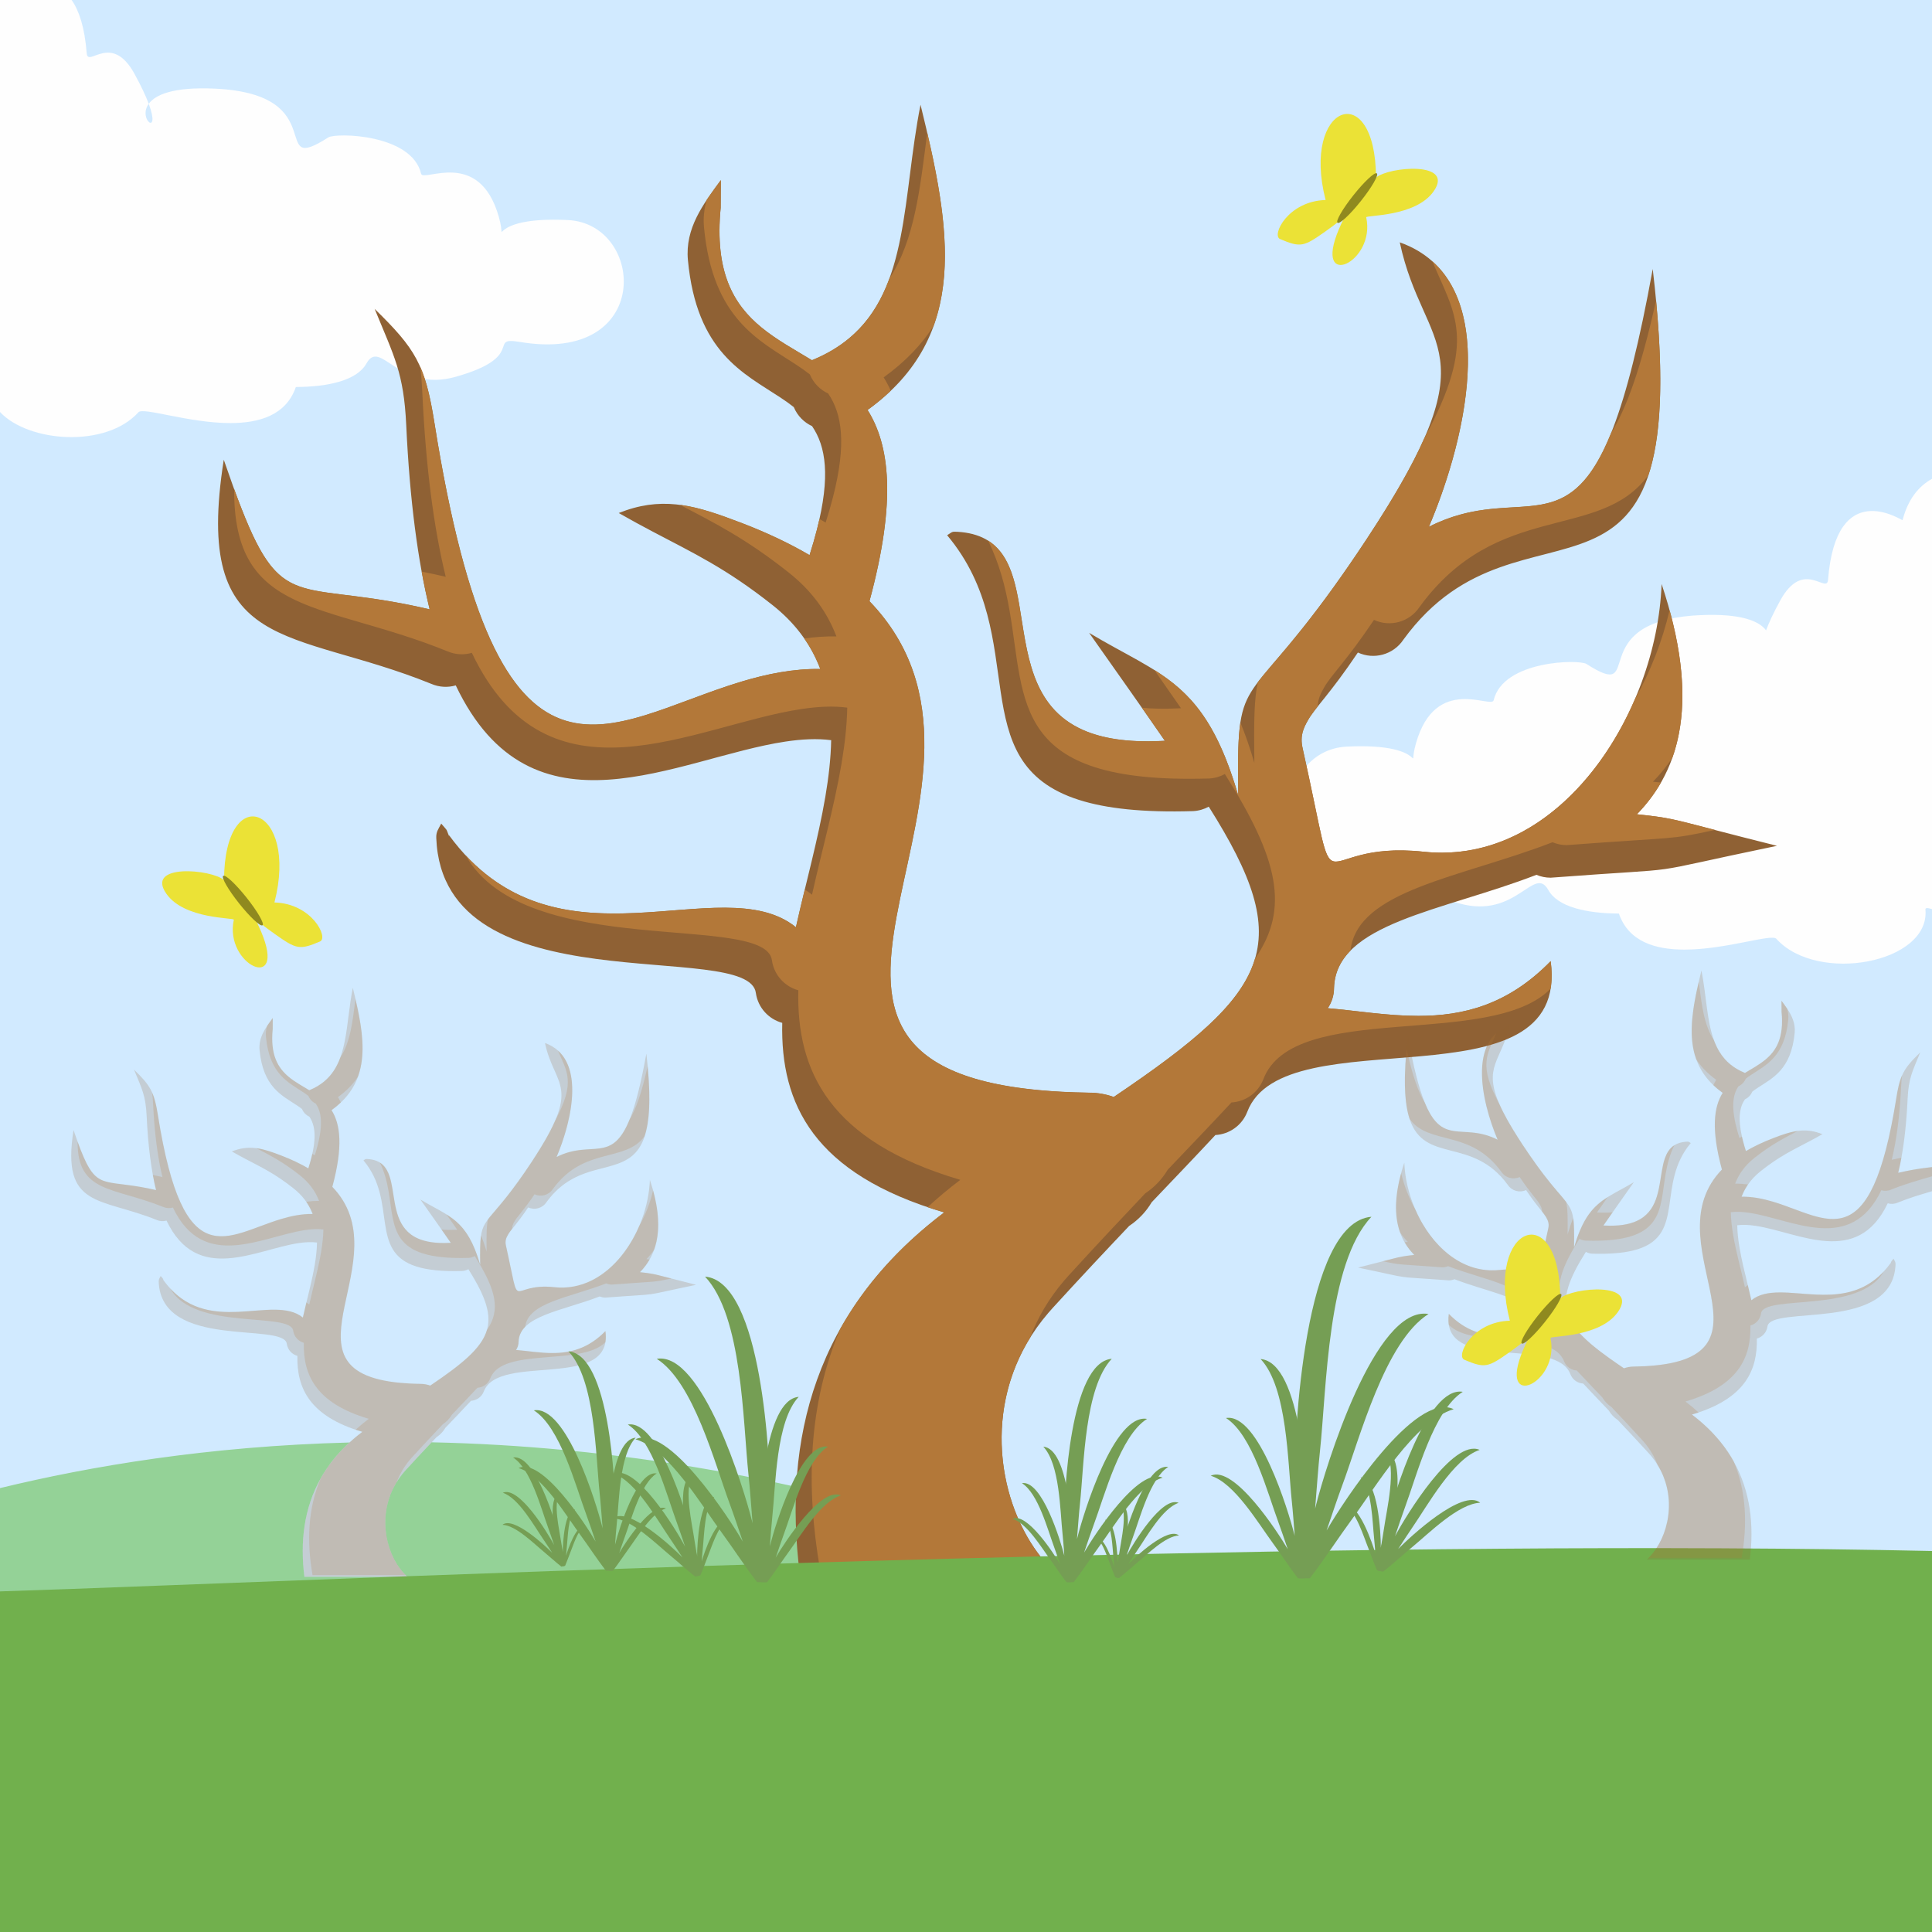 <svg width="440" height="440" viewBox="0 0 440 440" fill="none" xmlns="http://www.w3.org/2000/svg">
<rect x="0" y="0" width="440" height="440" fill="#333333" stroke="none"/>
<g clip-path="url(#clip0)">
<path d="M440 0H0V440H440V0Z" fill="#D1EAFF"/>
<path opacity="0.62" fill-rule="evenodd" clip-rule="evenodd" d="M336.205 402.682C301.335 381.411 267.809 365.766 236.101 354.477C184.731 336.18 138.123 329.32 98.299 328.476C96.454 330.428 94.486 332.538 92.392 334.828C92.261 334.974 92.135 335.117 92.009 335.264C91.377 336.001 90.827 336.759 90.347 337.533L90.294 337.623L90.159 337.843L90.086 337.969L89.98 338.156L89.951 338.205C89.85 338.389 89.752 338.568 89.658 338.755L89.609 338.849L89.491 339.089L89.487 339.097L89.353 339.374L89.336 339.415L89.194 339.729V339.733L89.059 340.051L89.043 340.087L88.929 340.373L88.9 340.446L88.811 340.694L88.799 340.727C88.733 340.906 88.668 341.086 88.611 341.265L88.587 341.338L88.53 341.526L88.489 341.66L88.42 341.888L88.395 341.982L88.367 342.088L88.306 342.308L88.232 342.609L88.228 342.63L88.155 342.956L88.151 342.972L88.086 343.281L88.041 343.522L88.024 343.603L88.008 343.701L87.972 343.929L87.967 343.962L87.931 344.182L87.923 344.255L87.898 344.426L87.878 344.581L87.853 344.789L87.841 344.903L87.837 344.964L87.813 345.229L87.792 345.51L87.788 345.551L87.772 345.873L87.76 346.194L87.756 346.231L87.751 346.516V347.001L87.76 347.278V347.331L87.772 347.584V347.657L87.78 347.787L87.796 348.012L87.8 348.105L87.821 348.362L87.829 348.419L87.857 348.712L87.862 348.729L87.898 349.042V349.059L87.939 349.352L87.947 349.405L87.984 349.657L88 349.747L88.037 349.963L88.057 350.085L88.094 350.269L88.122 350.427L88.155 350.57L88.196 350.762L88.22 350.867L88.273 351.096L88.289 351.165L88.359 351.426L88.367 351.458L88.444 351.752L88.53 352.041L88.542 352.073L88.619 352.33L88.64 352.395L88.713 352.611L88.746 352.713L88.75 352.721L88.847 352.998L88.868 353.055C88.933 353.239 89.002 353.418 89.076 353.597L89.092 353.638L89.124 353.719L89.218 353.939L89.239 353.988L89.349 354.237L89.353 354.253L89.475 354.518L89.483 354.53L89.601 354.774L89.621 354.819L89.727 355.031L89.768 355.104L89.788 355.153L90.041 355.61L90.066 355.659L90.135 355.773L90.224 355.927L90.233 355.94L90.375 356.172L90.387 356.192L90.42 356.249L90.55 356.453L90.571 356.482L90.722 356.706L90.746 356.742L90.75 356.75L90.766 356.779L90.778 356.795L90.791 356.812L90.807 356.836L90.815 356.848L90.84 356.877V356.881L90.864 356.913L90.868 356.922L90.888 356.95L90.897 356.962L90.913 356.983L90.929 357.007L90.937 357.019L90.958 357.048L90.962 357.052L90.986 357.089H90.99L91.011 357.121L91.019 357.129L91.035 357.154L91.047 357.17L91.06 357.186L91.08 357.211L91.084 357.223L91.109 357.256H91.113L91.141 357.296L91.162 357.321L91.17 357.337L91.186 357.353L91.202 357.378L91.21 357.386L91.235 357.419L91.263 357.451L91.267 357.455L91.288 357.484L91.296 357.496L91.329 357.537L91.337 357.549L91.357 357.577L91.365 357.582L91.39 357.614V357.618L91.414 357.647L91.422 357.655L91.443 357.679L91.467 357.708L91.487 357.732L91.492 357.74L91.516 357.773H91.52L91.544 357.806L91.549 357.81L91.569 357.834L91.581 357.85L91.597 357.867L91.614 357.887L91.626 357.899L91.646 357.924L91.65 357.928L91.703 357.989L91.712 358.001L91.756 358.05L91.777 358.074L91.781 358.083L91.809 358.111L91.838 358.14L91.842 358.152L91.911 358.221L91.915 358.229L91.944 358.258V358.262L91.972 358.29L92.001 358.319L92.009 358.331L92.025 358.347L92.041 358.368L92.054 358.376L92.074 358.404L92.143 358.474L92.164 358.494L92.176 358.51L92.188 358.523L92.213 358.543L92.217 358.547L92.245 358.58L92.274 358.604L92.278 358.612L92.302 358.633L92.314 358.649L92.327 358.661L92.355 358.69L92.384 358.714V358.718C92.477 358.808 92.567 358.893 92.661 358.979C92.71 359.024 92.754 359.064 92.803 359.105H69.324C68.334 351.23 69.178 343.546 73.032 336.694L73.134 336.514L73.341 336.156L73.447 335.977L73.549 335.806L73.553 335.797L73.663 335.622C73.843 335.329 74.03 335.04 74.217 334.75L74.226 334.742L74.344 334.567L74.462 334.392L74.584 334.217C74.784 333.927 74.992 333.638 75.203 333.353L75.33 333.182L75.358 333.141L75.46 333.007L75.594 332.84L75.696 332.705L75.725 332.669L75.859 332.497L75.998 332.326L76.136 332.159L76.275 331.992L76.279 331.984L76.413 331.821L76.556 331.654L76.698 331.487L76.756 331.418L76.845 331.32L76.992 331.153L77.13 330.998L77.138 330.99L77.289 330.823L77.44 330.66L77.513 330.579L77.595 330.493L77.611 330.473L77.852 330.22L77.904 330.167L77.909 330.159L78.059 330.004L78.218 329.841L78.312 329.747L78.377 329.678L78.54 329.515L78.703 329.356L78.723 329.336L78.87 329.193L79.037 329.034L79.147 328.929L79.204 328.871L79.375 328.717L79.546 328.558L79.583 328.521C47.438 329.344 20.488 333.931 0 338.906V440H210.65C247.158 439.316 283.991 438.839 329.311 437.686C471.024 434.08 369.311 422.873 336.205 402.682ZM99.155 359.105H99.11L99.212 359.028L99.155 359.105Z" fill="#6EC458"/>
<path fill-rule="evenodd" clip-rule="evenodd" d="M118.348 77.868C110.864 76.605 120.083 81.209 103.783 85.812C90.693 89.511 86.704 76.955 83.453 82.781C81.306 86.627 74.853 88.098 67.381 88.138C65.157 94.576 59.029 96.352 52.454 96.352C43.002 96.352 32.617 92.677 31.529 93.887C24.127 102.084 6.502 100.776 0 93.834V0H16.308C17.987 2.371 19.283 6.18 19.747 12.133C20.012 15.51 25.377 7.187 30.657 16.867C32.238 19.763 33.253 21.98 33.876 23.642C31.277 27.223 36.72 31.252 33.876 23.642C35.347 21.609 39.413 19.718 49.064 20.191C76.022 21.511 60.867 40.203 74.772 31.293C76.45 30.217 93.753 30.442 95.904 39.567C96.38 41.584 109.149 33.603 113.61 49.41C115.785 57.118 109.556 49.15 129.364 50.119C146.907 50.979 148.932 83.038 118.348 77.868Z" fill="#FEFEFE"/>
<path fill-rule="evenodd" clip-rule="evenodd" d="M440 109.051V207.044C439.014 206.739 438.468 206.694 438.509 207.146C439.588 219.34 413.901 224.164 404.547 213.803C403.455 212.597 393.071 216.268 383.619 216.268C377.039 216.268 370.916 214.492 368.691 208.059C361.224 208.014 354.766 206.543 352.623 202.697C349.368 196.871 345.38 209.432 332.29 205.733C315.989 201.129 325.213 196.521 317.725 197.788C287.145 202.954 289.17 170.899 306.708 170.036C326.517 169.066 320.287 177.035 322.463 169.331C326.928 153.523 339.692 161.5 340.169 159.484C342.324 150.358 359.622 150.138 361.305 151.213C375.206 160.119 360.054 141.427 387.008 140.107C396.664 139.635 400.734 141.525 402.205 143.562C402.824 141.9 403.838 139.684 405.419 136.787C410.699 127.107 416.061 135.426 416.325 132.049C418.175 108.501 432.964 118.478 433.298 118.462C434.512 113.74 436.936 110.737 440 109.051Z" fill="#FEFEFE"/>
<path fill-rule="evenodd" clip-rule="evenodd" d="M324.21 193.975C355.234 197.303 377.328 162.511 378.42 133.002C387.212 159.366 382.832 175.157 372.79 185.444C382.417 186.462 380.608 186.609 404.698 192.63C370.63 199.691 387.811 197.271 353.153 199.89C352.004 199.89 350.912 199.658 349.918 199.234C328.399 207.541 304.276 210.214 303.816 224.97C303.816 226.694 303.29 228.291 302.39 229.615C309.026 230.185 315.985 231.371 323.037 231.367C333.096 231.363 343.355 228.951 353.153 218.904C357.756 253.106 292.461 230.992 284.048 253.236C282.834 256.357 279.933 258.321 276.796 258.496C272.494 263.124 267.642 268.188 262.289 273.806C261.009 275.97 259.253 277.811 257.163 279.196C251.786 284.863 245.96 291.068 239.69 297.937C239.364 298.296 239.046 298.658 238.732 299.025C223.793 316.421 226.416 339.13 235.518 352.513C237.078 354.807 238.826 356.828 240.708 358.498H182.152C178.293 327.865 185.553 298.434 215.046 276.124C185.244 267.349 177.727 251.399 178.151 232.951C175.079 232.112 172.635 229.525 172.146 226.168C170.638 213.591 100.845 229.761 99.358 190.854C99.301 189.432 99.823 188.846 100.487 187.57C102.051 189.428 101.469 188.43 102.308 190.524L102.222 190.161C114.424 206.841 129.963 208.588 144.585 207.937C159.109 207.289 172.728 204.278 181.267 211.176C183.48 201.239 186.327 191.119 187.973 181.414C188.715 177.031 189.212 172.733 189.293 168.573C186.063 168.145 182.555 168.337 178.852 168.895C154.269 172.594 121.154 192.569 103.795 156.094C102.014 156.611 100.047 156.534 98.213 155.74C66.322 142.8 43.918 149.392 50.962 104.704C62.74 138.971 64.24 132.652 89.401 137.056C91.964 137.504 94.767 138.062 97.855 138.787C95.182 127.861 93.325 114.098 92.514 96.788C91.956 84.875 89.772 81.217 85.323 70.343C94.591 79.404 96.816 82.985 98.914 96.181C113.544 188.365 137.797 164.564 168.886 155.234C174.635 153.507 180.62 152.277 186.82 152.366C186.686 152.016 186.547 151.666 186.401 151.319C184.327 146.357 180.99 141.81 175.967 137.83C165.383 129.441 158.017 126.015 148.642 121.069C146.226 119.794 143.68 118.421 140.914 116.836C141.48 116.608 142.038 116.404 142.588 116.217C151.844 113.072 159.084 115.361 168.837 119.089C174.79 121.367 179.919 123.827 184.372 126.435C185.02 124.39 185.57 122.479 186.034 120.678C189.171 108.44 188.087 101.656 184.942 97.049C183.142 96.213 181.634 94.739 180.803 92.771L180.779 92.714C179.825 91.96 178.815 91.251 177.764 90.554C169.416 85.03 158.648 80.28 156.668 59.233C155.984 51.965 160.176 46.449 164.165 41.03L164.128 47.316C162.69 62.036 167.102 69.39 173.372 74.552C176.876 77.436 180.954 79.632 184.922 82.052L185.195 81.93C188.389 80.602 191.07 78.976 193.335 77.094C207.089 65.682 205.484 44.884 209.643 23.85C216.582 52.115 221.026 76.454 197.58 93.374C202.583 101.347 204.241 113.899 198.016 136.93C217.6 157.251 209.419 183.048 204.966 204.755C200.416 226.946 199.776 244.864 236.679 248.286C238.3 248.437 239.995 248.559 241.763 248.657C243.76 248.763 245.85 248.832 248.046 248.865C250.013 248.865 251.9 249.211 253.652 249.843C289.683 225.545 295.207 215.241 275.285 183.712C274.23 184.295 273.032 184.653 271.749 184.727C260.235 185.073 251.883 184.128 245.756 182.18C218.627 173.556 235.277 145.224 215.702 121.892C216.948 121.13 216.679 121.033 218.085 121.114C228.286 121.721 230.609 129.001 232.116 137.696C233.949 148.276 234.581 160.954 246.709 166.283C250.987 168.161 256.691 169.127 264.387 168.764C264.692 168.748 264.99 168.744 265.299 168.724C260.353 161.553 254.597 153.43 248.042 144.128C264.366 153.931 274.409 155.084 282.007 181.178C281.636 152.66 282.96 162.568 303.681 133.788C305.975 130.603 308.505 126.948 311.3 122.707C340.344 78.638 324.214 80.593 318.788 55.191C342.45 63.608 334.302 99.082 325.42 119.981C327.926 118.71 330.297 117.83 332.55 117.211C353.605 111.393 364.271 128.223 376.399 61.258C386.915 150.912 346.948 108.101 319.607 145.689C317.313 149.131 312.884 150.297 309.25 148.606C302.874 158.098 299.477 161.183 297.867 164.043C296.894 165.774 296.01 167.497 296.649 170.374C305.637 210.581 297.484 191.111 324.21 193.975ZM256.446 358.502H256.56L256.695 358.303L256.446 358.502Z" fill="#8F6134"/>
<path fill-rule="evenodd" clip-rule="evenodd" d="M324.21 193.975C346.129 196.326 363.586 179.65 372.333 159.252C375.906 152.916 378.591 145.97 380.237 138.963C384.14 153.193 383.883 164.063 380.889 172.525C379.581 174.521 378.094 176.35 376.456 178.029L378.273 178.224C376.737 180.897 374.892 183.289 372.794 185.436C379.931 186.189 380.787 186.466 390.561 189.013C379.695 191.367 382.612 190.524 356.815 192.471C355.666 192.471 354.574 192.239 353.58 191.816C332.583 199.923 309.116 202.665 307.556 216.5C305.278 218.827 303.921 221.577 303.816 224.962C303.816 226.686 303.29 228.283 302.39 229.607C309.026 230.177 315.985 231.363 323.037 231.359C333.096 231.354 343.354 228.943 353.153 218.896C353.466 221.239 353.446 223.308 353.144 225.158C339.541 239.107 294.592 227.619 287.707 245.817C286.493 248.938 283.596 250.902 280.455 251.077C276.153 255.705 271.3 260.769 265.947 266.387C264.668 268.547 262.912 270.392 260.822 271.777C255.448 277.444 249.622 283.649 243.348 290.518C243.022 290.877 242.704 291.239 242.391 291.602C238.85 295.725 236.296 300.145 234.585 304.672C224.42 321.094 227.374 340.527 235.514 352.501C236.781 354.367 238.174 356.05 239.665 357.512H186.776C183.451 338.425 184.107 319.64 191.396 302.569C196.765 293.016 204.473 284.106 215.046 276.112C213.742 275.729 212.483 275.33 211.261 274.919C213.567 272.792 216.044 270.718 218.704 268.702C188.906 259.926 181.386 243.976 181.813 225.529C178.741 224.689 176.297 222.102 175.808 218.745C174.476 207.619 119.671 218.994 106.048 194.794C117.577 207.163 131.454 208.515 144.584 207.933C159.108 207.285 172.728 204.274 181.267 211.172C181.903 208.324 182.587 205.46 183.284 202.591C183.85 202.946 184.4 203.333 184.93 203.761C187.142 193.824 189.99 183.704 191.636 174C192.377 169.616 192.874 165.318 192.956 161.158C189.725 160.73 186.217 160.922 182.514 161.48C157.931 165.179 124.817 185.154 107.457 148.679C105.677 149.197 103.709 149.119 101.876 148.325C73.85 136.942 53.154 140.649 53.329 111.385C63.07 138.099 66.028 132.945 89.401 137.036C91.964 137.484 94.767 138.042 97.855 138.767C97.199 136.078 96.588 133.218 96.034 130.179C97.757 130.517 99.578 130.904 101.513 131.36C98.841 120.434 96.983 106.667 96.176 89.361C96.074 87.165 95.915 85.246 95.7 83.51C97.138 86.778 98.038 90.624 98.918 96.16C113.548 188.344 137.801 164.544 168.89 155.214C174.639 153.487 180.624 152.256 186.824 152.346C186.69 151.996 186.551 151.645 186.405 151.299C185.553 149.262 184.486 147.29 183.182 145.404C185.582 145.074 188.018 144.899 190.487 144.935C190.353 144.585 190.214 144.234 190.067 143.888C187.994 138.926 184.657 134.379 179.634 130.399C170.015 122.776 163.052 119.248 154.823 114.958C159.239 115.537 163.692 117.105 168.841 119.073C174.794 121.35 179.923 123.811 184.376 126.419C185.024 124.373 185.574 122.463 186.038 120.662C186.254 119.814 186.45 118.991 186.629 118.197C187.106 118.466 187.578 118.735 188.038 119.004C188.69 116.959 189.24 115.048 189.701 113.247C192.838 101.009 191.754 94.225 188.609 89.617C186.808 88.786 185.305 87.307 184.47 85.34L184.445 85.278C183.496 84.525 182.481 83.82 181.43 83.123C173.083 77.599 162.319 72.849 160.335 51.802C160.123 49.557 160.38 47.483 160.946 45.524C161.964 43.988 163.073 42.497 164.168 41.01L164.132 47.296C162.694 62.016 167.106 69.369 173.376 74.531C176.88 77.415 180.958 79.612 184.926 82.031L185.199 81.909C188.393 80.581 191.074 78.956 193.339 77.073C197.767 73.398 200.603 68.75 202.554 63.433C208.327 54.654 209.541 42.855 211.175 30.197C214.98 46.599 217.225 61.527 212.617 74.246C209.912 78.454 206.205 82.365 201.247 85.943C201.837 86.884 202.379 87.894 202.872 88.974C201.291 90.485 199.536 91.944 197.584 93.353C202.587 101.326 204.245 113.879 198.02 136.909C217.604 157.231 209.423 183.028 204.97 204.734C200.42 226.926 199.78 244.844 236.683 248.266C238.304 248.417 239.999 248.539 241.767 248.637C243.764 248.743 245.854 248.812 248.05 248.844C250.017 248.844 251.904 249.191 253.656 249.822C272.392 237.189 282.875 228.34 285.824 218.322C293.793 206.877 291.117 195.539 278.951 176.281C277.896 176.864 276.698 177.222 275.415 177.296C263.902 177.642 255.55 176.697 249.423 174.749C225.569 167.167 235.558 144.349 225.011 123.09C229.537 125.93 231.04 131.438 232.12 137.675C233.953 148.256 234.585 160.934 246.713 166.263C250.991 168.141 256.695 169.107 264.391 168.744C264.696 168.728 264.994 168.724 265.303 168.703C263.653 166.308 261.91 163.806 260.076 161.191C262.464 161.415 265.112 161.472 268.049 161.333C268.355 161.317 268.652 161.309 268.962 161.293C267.055 158.526 265.026 155.621 262.879 152.562C271.019 157.687 277.037 164.083 282.007 181.158C281.901 173.173 281.934 168.198 282.484 164.548C283.596 167.224 284.655 170.264 285.67 173.751C285.547 164.36 285.608 159.137 286.484 155.324C289.65 151.164 294.942 145.909 303.681 133.768C305.975 130.582 308.505 126.928 311.3 122.687C317.598 113.129 321.774 105.739 324.394 99.762C336.547 77.326 331.279 71.602 326.194 59.481C340.417 72.176 333.202 101.656 325.42 119.961C327.926 118.69 330.297 117.81 332.55 117.191C348.06 112.905 357.931 120.902 366.903 98.65C370.455 92.95 373.788 83.657 377.157 68.408C378.966 87.654 378.123 100.006 375.426 108.171C364.381 123.457 341.134 113.699 323.273 138.258C320.98 141.7 316.551 142.866 312.917 141.175C306.541 150.667 303.143 153.747 301.534 156.611C300.817 157.887 300.149 159.154 300.104 160.881C299.134 162.103 298.405 163.073 297.876 164.022C296.902 165.754 296.018 167.477 296.657 170.353C305.637 210.581 297.484 191.111 324.21 193.975Z" fill="#B37839"/>
<path fill-rule="evenodd" clip-rule="evenodd" d="M440 353.231V440H0V362.43C17.873 361.872 49.59 360.58 89.349 359.105C90.444 359.065 91.549 359.024 92.661 358.979C134.196 357.451 184.144 355.744 236.101 354.477C305.568 352.782 378.632 351.878 440 353.231Z" fill="#71B04D"/>
<path opacity="0.21" fill-rule="evenodd" clip-rule="evenodd" d="M368.728 355.182H368.683L368.626 355.1L368.728 355.182ZM437.478 266.119C437.266 266.151 437.042 266.184 436.818 266.22C436.728 266.233 436.639 266.245 436.549 266.261C436.272 266.306 435.987 266.351 435.693 266.404C434.667 266.587 433.542 266.807 432.304 267.1C432.45 266.506 432.589 265.89 432.723 265.255C432.829 264.738 432.935 264.204 433.033 263.658C433.717 259.918 434.202 255.493 434.447 250.262C434.667 245.488 435.543 244.021 437.327 239.662C435.168 241.772 433.962 243.141 433.167 244.958C433.147 244.995 433.131 245.035 433.114 245.072C433.078 245.158 433.045 245.243 433.009 245.333C432.96 245.455 432.911 245.581 432.866 245.712C432.805 245.887 432.744 246.07 432.687 246.258C432.642 246.392 432.601 246.53 432.564 246.677C432.532 246.795 432.499 246.913 432.467 247.036C432.434 247.158 432.406 247.284 432.377 247.41C432.194 248.172 432.035 249.028 431.88 250.018C426.013 286.974 416.289 277.432 403.83 273.692C401.524 273 399.124 272.507 396.639 272.539C396.692 272.401 396.749 272.262 396.806 272.124C396.859 272.002 396.912 271.875 396.969 271.753C397.144 271.366 397.34 270.987 397.556 270.616C397.682 270.392 397.821 270.176 397.963 269.96C398.733 268.795 399.732 267.712 400.99 266.713C405.232 263.352 408.185 261.975 411.941 259.995C412.911 259.486 413.934 258.936 415.042 258.3C414.814 258.207 414.59 258.125 414.37 258.052C412.618 257.457 411.049 257.347 409.469 257.551C409.469 257.551 409.464 257.551 409.464 257.555C409.416 257.559 409.371 257.567 409.322 257.571C409.143 257.596 408.963 257.624 408.788 257.661C408.65 257.685 408.507 257.714 408.364 257.746C408.222 257.775 408.083 257.808 407.937 257.844C407.794 257.877 407.651 257.913 407.509 257.954C407.379 257.987 407.248 258.023 407.114 258.064C406.987 258.101 406.861 258.138 406.735 258.174C406.556 258.231 406.372 258.292 406.189 258.353C406.148 258.366 406.107 258.378 406.067 258.394C405.83 258.472 405.59 258.557 405.346 258.643C404.861 258.818 404.364 259.005 403.846 259.201C401.463 260.113 399.406 261.103 397.621 262.146C397.36 261.328 397.14 260.562 396.953 259.84C396.908 259.669 396.867 259.502 396.831 259.339C396.79 259.176 396.753 259.013 396.717 258.855C395.763 254.565 396.216 252.092 397.393 250.368C398.114 250.034 398.717 249.443 399.051 248.653L399.063 248.629C399.442 248.327 399.85 248.042 400.269 247.765C403.618 245.549 407.933 243.646 408.727 235.209C408.927 233.094 408.096 231.35 407.016 229.721C406.609 229.106 406.16 228.507 405.724 227.912L405.737 230.43C406.315 236.333 404.547 239.279 402.033 241.348C400.628 242.505 398.994 243.385 397.401 244.355L397.291 244.306C396.012 243.772 394.936 243.12 394.028 242.367C393.906 242.265 393.787 242.163 393.673 242.057C393.576 241.972 393.486 241.886 393.392 241.796C393.201 241.613 393.017 241.422 392.842 241.226C392.366 240.692 391.946 240.122 391.579 239.515C391.51 239.405 391.441 239.291 391.38 239.177C391.099 238.684 390.846 238.166 390.626 237.633C390.577 237.523 390.532 237.409 390.487 237.295C390.434 237.164 390.386 237.034 390.337 236.899C388.691 232.414 388.622 226.743 387.493 221.023C387.281 221.886 387.073 222.742 386.882 223.589C386.727 224.245 386.58 224.893 386.442 225.541C386.254 226.425 386.079 227.297 385.929 228.156C385.88 228.433 385.831 228.71 385.786 228.983C385.737 229.281 385.692 229.574 385.656 229.863C385.574 230.426 385.505 230.98 385.448 231.53C385.419 231.786 385.395 232.043 385.374 232.296C385.366 232.357 385.362 232.414 385.362 232.467C385.35 232.63 385.338 232.789 385.33 232.948C385.317 233.094 385.309 233.241 385.305 233.388C385.269 234.072 385.256 234.744 385.277 235.404C385.281 235.526 385.285 235.653 385.289 235.775C385.293 235.95 385.305 236.121 385.317 236.288C385.326 236.455 385.338 236.622 385.354 236.789C385.366 236.924 385.379 237.062 385.395 237.201C385.411 237.392 385.436 237.584 385.464 237.775C385.484 237.938 385.509 238.101 385.537 238.264C385.562 238.427 385.59 238.586 385.623 238.749C385.717 239.246 385.831 239.735 385.969 240.216C386.055 240.505 386.149 240.794 386.246 241.083C386.25 241.092 386.25 241.1 386.254 241.108C386.271 241.153 386.291 241.202 386.307 241.246C387.077 243.369 388.324 245.341 390.206 247.138C390.231 247.162 390.255 247.182 390.28 247.207C390.394 247.317 390.512 247.423 390.634 247.533C390.683 247.578 390.732 247.622 390.785 247.667C390.87 247.74 390.956 247.818 391.046 247.891C391.152 247.981 391.262 248.07 391.372 248.16C391.677 248.413 391.995 248.653 392.329 248.893C390.32 252.092 389.656 257.123 392.154 266.355C384.299 274.503 387.579 284.843 389.367 293.545C391.188 302.443 391.445 309.626 376.652 310.995C376 311.056 375.324 311.105 374.615 311.145C373.812 311.186 372.973 311.215 372.093 311.227C371.307 311.227 370.549 311.365 369.848 311.618C369.38 311.3 368.923 310.99 368.479 310.685C367.062 309.711 365.778 308.795 364.621 307.915C364.405 307.747 364.189 307.585 363.982 307.422C363.806 307.283 363.631 307.149 363.46 307.006C363.187 306.79 362.918 306.574 362.662 306.358C362.515 306.236 362.372 306.114 362.234 305.996C361.957 305.759 361.692 305.523 361.439 305.291C361.309 305.173 361.179 305.055 361.052 304.932C360.775 304.672 360.51 304.415 360.262 304.158C360.119 304.012 359.985 303.869 359.85 303.722C359.696 303.555 359.549 303.392 359.414 303.229C359.296 303.099 359.186 302.969 359.085 302.838C358.97 302.7 358.86 302.561 358.755 302.419C358.632 302.26 358.518 302.105 358.408 301.946C358.31 301.803 358.217 301.665 358.127 301.522C358.033 301.376 357.944 301.229 357.862 301.082C357.797 300.976 357.736 300.866 357.679 300.756C357.638 300.679 357.597 300.602 357.561 300.524C357.365 300.141 357.202 299.754 357.072 299.367C357.047 299.298 357.023 299.229 357.003 299.159C355.813 295.407 357.28 291.268 361.175 285.108C361.598 285.34 362.075 285.487 362.592 285.515C367.208 285.654 370.553 285.275 373.014 284.493C383.887 281.038 377.21 269.679 385.061 260.325C384.56 260.02 384.666 259.979 384.103 260.012C382.95 260.081 382.046 260.362 381.329 260.814C381.325 260.814 381.325 260.818 381.321 260.818C381.211 260.888 381.105 260.965 381.003 261.042C380.901 261.12 380.799 261.201 380.706 261.291C380.697 261.295 380.693 261.299 380.689 261.303C380.6 261.389 380.514 261.474 380.429 261.564C380.343 261.658 380.262 261.755 380.18 261.857C380.099 261.959 380.025 262.065 379.952 262.171C379.879 262.281 379.809 262.391 379.744 262.505C379.683 262.611 379.626 262.721 379.569 262.831C379.443 263.083 379.333 263.344 379.227 263.621C379.186 263.739 379.141 263.862 379.1 263.988C378.832 264.807 378.644 265.711 378.481 266.66C377.744 270.902 377.491 275.986 372.631 278.121C370.916 278.875 368.626 279.262 365.542 279.115C365.42 279.111 365.302 279.103 365.175 279.099C365.839 278.137 366.536 277.135 367.269 276.088C368.732 273.998 370.341 271.725 372.093 269.239C369.828 270.6 367.864 271.545 366.137 272.633C365.994 272.727 365.852 272.816 365.713 272.91C365.456 273.077 365.208 273.252 364.963 273.428C364.768 273.57 364.58 273.713 364.393 273.867C364.254 273.982 364.116 274.096 363.977 274.214C363.973 274.214 363.969 274.222 363.969 274.222C363.9 274.279 363.835 274.34 363.77 274.401C363.631 274.523 363.497 274.65 363.366 274.78C363.097 275.037 362.841 275.314 362.588 275.607C362.523 275.685 362.462 275.758 362.401 275.831C361.9 276.438 361.423 277.123 360.971 277.913C360.926 277.99 360.877 278.072 360.832 278.153C360.474 278.793 360.132 279.506 359.802 280.3C359.749 280.423 359.696 280.545 359.647 280.671C359.602 280.777 359.557 280.887 359.516 281.001C359.467 281.119 359.423 281.233 359.382 281.356C359.321 281.506 359.264 281.661 359.211 281.82C359.158 281.971 359.105 282.122 359.052 282.276C358.856 282.847 358.665 283.45 358.477 284.093C358.498 282.61 358.506 281.388 358.486 280.358C358.486 280.256 358.482 280.158 358.482 280.064C358.469 279.555 358.449 279.099 358.42 278.679C358.408 278.549 358.4 278.426 358.392 278.304C358.384 278.251 358.38 278.202 358.376 278.149C358.355 277.946 358.331 277.75 358.302 277.567C358.074 275.929 357.602 274.943 356.677 273.733C356.477 273.472 356.261 273.203 356.017 272.91C355.919 272.792 355.821 272.674 355.715 272.552C355.552 272.36 355.381 272.156 355.198 271.94C355.031 271.745 354.86 271.545 354.672 271.329C354.289 270.877 353.87 270.376 353.405 269.814C353.255 269.626 353.096 269.431 352.929 269.227C352.521 268.722 352.081 268.168 351.613 267.557C351.519 267.435 351.421 267.308 351.327 267.182C351.16 266.962 350.989 266.734 350.818 266.502C350.619 266.233 350.411 265.956 350.199 265.666C350.065 265.479 349.926 265.288 349.783 265.092C348.867 263.817 347.852 262.35 346.728 260.651C345.942 259.453 345.233 258.341 344.605 257.302C344.349 256.887 344.112 256.483 343.888 256.096C343.77 255.901 343.66 255.709 343.554 255.518C343.444 255.326 343.338 255.139 343.236 254.956C342.931 254.402 342.646 253.872 342.389 253.367C342.303 253.2 342.222 253.033 342.14 252.87C342.03 252.654 341.929 252.442 341.835 252.234C341.762 252.079 341.688 251.925 341.623 251.774C337.586 242.835 342.006 241.654 343.729 233.583C342.552 234.003 341.57 234.589 340.759 235.31C340.751 235.319 340.743 235.327 340.735 235.335C340.596 235.457 340.462 235.588 340.332 235.722C340.262 235.791 340.197 235.865 340.132 235.938C339.928 236.162 339.741 236.394 339.566 236.639C339.513 236.712 339.46 236.785 339.411 236.859C339.354 236.94 339.301 237.022 339.252 237.103C339.146 237.27 339.048 237.441 338.954 237.612C338.914 237.69 338.873 237.763 338.832 237.84C338.486 238.529 338.213 239.27 338.005 240.049C337.973 240.171 337.944 240.297 337.916 240.423C337.887 240.533 337.867 240.643 337.842 240.753C337.802 240.961 337.761 241.169 337.728 241.381C337.712 241.487 337.696 241.593 337.679 241.699C337.639 241.98 337.606 242.265 337.582 242.55C337.557 242.807 337.541 243.068 337.529 243.332C337.525 243.446 337.52 243.56 337.516 243.67C337.512 243.78 337.508 243.895 337.508 244.009C337.427 249.199 339.207 255.176 341.069 259.555C340.067 259.05 339.113 258.696 338.213 258.447C338.013 258.39 337.814 258.341 337.622 258.296C337.439 258.252 337.256 258.215 337.076 258.178C337.068 258.178 337.06 258.174 337.052 258.174C336.873 258.138 336.697 258.109 336.522 258.08C336.363 258.052 336.209 258.032 336.058 258.011C335.997 258.003 335.936 257.995 335.879 257.987C335.736 257.966 335.593 257.95 335.455 257.938C335.027 257.889 334.612 257.856 334.204 257.832C333.98 257.816 333.76 257.803 333.544 257.791C333.438 257.783 333.328 257.779 333.222 257.771C333.01 257.759 332.799 257.746 332.591 257.73C332.473 257.726 332.355 257.714 332.232 257.706C332.045 257.689 331.857 257.673 331.674 257.653C331.255 257.608 330.847 257.547 330.448 257.457C330.375 257.437 330.297 257.42 330.224 257.4C330.036 257.355 329.853 257.298 329.67 257.237C329.576 257.205 329.486 257.172 329.397 257.135C329.307 257.103 329.217 257.062 329.128 257.025C329.038 256.985 328.949 256.944 328.863 256.899C328.688 256.809 328.513 256.708 328.337 256.598C328.252 256.54 328.166 256.483 328.081 256.422C327.527 256.023 326.993 255.502 326.467 254.805C326.423 254.744 326.378 254.687 326.337 254.626C326.219 254.463 326.101 254.287 325.987 254.108C325.926 254.015 325.869 253.921 325.812 253.827C325.75 253.729 325.693 253.632 325.636 253.53C325.465 253.224 325.29 252.902 325.123 252.552C325.062 252.434 325.005 252.316 324.952 252.193C324.781 251.827 324.61 251.436 324.443 251.016C323.155 247.826 321.913 243.088 320.633 236.015C320.515 237.013 320.413 237.971 320.332 238.888C320.316 239.063 320.299 239.234 320.283 239.405C320.1 241.462 319.994 243.312 319.961 244.986C319.957 245.125 319.953 245.263 319.953 245.402C319.933 246.649 319.953 247.793 320.018 248.845C320.03 249.048 320.047 249.248 320.059 249.448C320.063 249.488 320.067 249.529 320.067 249.57C320.124 250.315 320.202 251.012 320.299 251.664C320.324 251.839 320.352 252.006 320.381 252.173C320.409 252.336 320.438 252.499 320.47 252.658L320.483 252.731C320.511 252.866 320.54 252.996 320.564 253.126C320.601 253.281 320.633 253.432 320.67 253.579C320.703 253.725 320.743 253.872 320.78 254.015C320.813 254.137 320.849 254.259 320.882 254.377C320.927 254.532 320.976 254.683 321.025 254.829C324.443 265.19 335.304 258.728 343.399 269.863C344.32 271.24 346.096 271.712 347.551 271.032C349.262 273.578 350.439 274.976 351.222 275.962C351.535 276.361 351.788 276.691 351.983 277.005C352.032 277.078 352.073 277.147 352.114 277.22C352.505 277.913 352.859 278.606 352.603 279.759C349.005 295.884 352.273 288.074 341.558 289.223C340.849 289.3 340.156 289.325 339.472 289.304C339.366 289.304 339.26 289.3 339.158 289.292C338.665 289.268 338.176 289.219 337.696 289.149C337.549 289.129 337.402 289.105 337.26 289.076C337.089 289.047 336.917 289.011 336.746 288.974C336.575 288.937 336.408 288.901 336.241 288.856C336.07 288.815 335.903 288.77 335.74 288.722C335.622 288.689 335.508 288.652 335.394 288.616C335.341 288.603 335.292 288.583 335.239 288.567C335.076 288.514 334.913 288.457 334.75 288.4C334.599 288.347 334.453 288.29 334.302 288.229C333.833 288.045 333.377 287.833 332.925 287.605C332.819 287.552 332.713 287.495 332.607 287.438C331.654 286.929 330.745 286.326 329.882 285.646C329.784 285.572 329.686 285.495 329.592 285.413C329.026 284.949 328.476 284.452 327.95 283.918C327.861 283.833 327.775 283.743 327.69 283.653C326.305 282.211 325.074 280.561 324.023 278.781C323.889 278.557 323.758 278.333 323.636 278.105C323.571 277.995 323.51 277.88 323.453 277.77C323.33 277.542 323.208 277.31 323.09 277.074C323.029 276.96 322.972 276.842 322.915 276.723C322.687 276.259 322.467 275.782 322.263 275.306C322.263 275.306 322.263 275.302 322.259 275.302C320.805 271.908 319.953 268.253 319.823 264.782C319.55 265.605 319.305 266.404 319.097 267.174C319.049 267.357 319 267.54 318.951 267.72C318.906 267.899 318.861 268.078 318.816 268.258C318.772 268.437 318.731 268.612 318.69 268.787C318.649 268.962 318.613 269.133 318.576 269.309C318.539 269.48 318.503 269.651 318.47 269.822C318.397 270.185 318.332 270.547 318.275 270.902C318.242 271.089 318.213 271.276 318.189 271.464C318.067 272.307 317.989 273.114 317.957 273.888C317.945 274.063 317.94 274.238 317.936 274.409C317.932 274.593 317.928 274.772 317.928 274.951V274.955C317.928 275.212 317.932 275.469 317.945 275.717C317.945 275.762 317.945 275.803 317.949 275.843C317.969 276.316 318.006 276.776 318.059 277.22C318.059 277.245 318.063 277.269 318.067 277.294C318.091 277.506 318.124 277.717 318.156 277.925C318.16 277.954 318.165 277.982 318.169 278.011C318.246 278.471 318.34 278.915 318.45 279.347C318.503 279.559 318.56 279.767 318.621 279.975C318.629 279.991 318.633 280.011 318.641 280.032C318.694 280.199 318.747 280.37 318.804 280.533C318.816 280.565 318.825 280.594 318.837 280.626C319.122 281.441 319.476 282.203 319.884 282.912C319.892 282.924 319.896 282.932 319.904 282.945C319.957 283.042 320.014 283.14 320.075 283.234C320.193 283.429 320.32 283.625 320.446 283.812C320.507 283.902 320.568 283.988 320.629 284.073C320.695 284.171 320.768 284.265 320.841 284.358C320.898 284.44 320.959 284.517 321.02 284.595C321.143 284.753 321.269 284.904 321.395 285.055C321.615 285.316 321.843 285.564 322.08 285.805C321.632 285.853 321.249 285.894 320.898 285.935C320.792 285.951 320.686 285.963 320.589 285.976C318.93 286.192 318.075 286.428 314.958 287.239C313.593 287.593 311.789 288.062 309.287 288.685C322.947 291.516 316.058 290.547 329.955 291.598C330.415 291.598 330.851 291.504 331.25 291.333C337.895 293.9 345.163 295.126 348.231 298.259C348.292 298.32 348.345 298.377 348.398 298.438C348.993 299.094 349.413 299.832 349.608 300.683C349.641 300.822 349.665 300.964 349.686 301.111C349.698 301.2 349.706 301.29 349.714 301.38C349.722 301.469 349.726 301.559 349.73 301.653C349.73 302.341 349.942 302.985 350.305 303.515C347.645 303.743 344.854 304.219 342.026 304.215C337.993 304.215 333.882 303.25 329.955 299.22C329.873 299.823 329.845 300.377 329.869 300.895C329.873 300.976 329.877 301.062 329.886 301.143C329.894 301.245 329.902 301.343 329.914 301.441C329.926 301.539 329.939 301.636 329.955 301.73C331.585 311.801 354.513 304.676 357.654 312.983C358.143 314.233 359.305 315.024 360.563 315.093C362.291 316.947 364.234 318.976 366.381 321.229C366.894 322.096 367.595 322.838 368.434 323.392C370.59 325.665 372.924 328.15 375.438 330.905C375.572 331.047 375.699 331.194 375.825 331.34C376.456 332.074 377.006 332.832 377.487 333.606V333.61C377.609 333.805 377.727 334.005 377.837 334.2C377.935 334.376 378.033 334.551 378.123 334.726C378.135 334.746 378.143 334.767 378.155 334.787C378.241 334.954 378.326 335.121 378.404 335.292C378.493 335.48 378.583 335.671 378.664 335.863C378.746 336.05 378.823 336.242 378.897 336.433C379.039 336.796 379.17 337.166 379.284 337.533C379.349 337.745 379.41 337.957 379.467 338.169C379.524 338.36 379.573 338.556 379.618 338.747C379.646 338.882 379.675 339.012 379.703 339.146C379.732 339.269 379.756 339.391 379.777 339.517C379.801 339.647 379.826 339.782 379.846 339.912C379.879 340.104 379.907 340.299 379.932 340.495C379.956 340.658 379.972 340.821 379.989 340.984C379.997 341.061 380.005 341.143 380.013 341.22C380.025 341.363 380.037 341.505 380.046 341.648C380.054 341.795 380.062 341.937 380.066 342.08C380.07 342.182 380.074 342.287 380.078 342.389C380.168 346.309 378.978 350.036 377.112 352.782C376.986 352.97 376.856 353.149 376.721 353.328C376.591 353.507 376.452 353.679 376.314 353.846C376.037 354.184 375.747 354.497 375.45 354.791C375.312 354.925 375.173 355.056 375.03 355.182H398.509C399.499 347.303 398.656 339.623 394.802 332.766C394.802 332.762 394.798 332.762 394.798 332.758C394.663 332.522 394.529 332.286 394.386 332.053C394.252 331.825 394.113 331.601 393.975 331.381C393.967 331.369 393.959 331.357 393.95 331.345C393.8 331.108 393.649 330.872 393.49 330.64C393.323 330.395 393.156 330.151 392.985 329.906C392.846 329.719 392.708 329.527 392.569 329.34C392.541 329.303 392.512 329.271 392.488 329.234C392.321 329.014 392.15 328.794 391.974 328.574C391.962 328.562 391.954 328.55 391.95 328.542C391.775 328.326 391.6 328.11 391.42 327.898C391.233 327.674 391.037 327.45 390.842 327.23C390.65 327.014 390.459 326.802 390.259 326.586C390.251 326.582 390.247 326.574 390.239 326.566C390.043 326.358 389.844 326.15 389.644 325.942C389.176 325.466 388.687 324.993 388.177 324.529C387.982 324.349 387.786 324.174 387.583 323.999C387.566 323.983 387.55 323.966 387.534 323.954C387.33 323.779 387.126 323.604 386.919 323.429C386.69 323.237 386.454 323.046 386.218 322.854C386.083 322.748 385.949 322.642 385.814 322.536C385.652 322.41 385.489 322.284 385.322 322.157C385.501 322.105 385.68 322.052 385.859 321.995C386.039 321.942 386.214 321.885 386.389 321.827C386.54 321.779 386.686 321.73 386.833 321.681H386.837C397.523 318.079 400.273 311.923 400.11 304.851C401.341 304.513 402.319 303.478 402.518 302.133C403.121 297.09 431.102 303.572 431.697 287.976C431.721 287.406 431.509 287.169 431.244 286.66C430.617 287.406 430.853 287.006 430.515 287.846L430.552 287.699C430.055 288.379 429.542 288.999 429.016 289.561L429 289.577C428.902 289.687 428.796 289.793 428.69 289.899C428.653 289.94 428.613 289.98 428.572 290.021C428.486 290.111 428.397 290.196 428.307 290.282C428.258 290.327 428.213 290.372 428.164 290.412C428.063 290.514 427.957 290.608 427.851 290.702C427.72 290.82 427.586 290.938 427.451 291.044C427.056 291.378 426.649 291.683 426.241 291.965C426.103 292.062 425.969 292.152 425.83 292.237C425.74 292.299 425.651 292.356 425.557 292.409C425.366 292.527 425.17 292.641 424.974 292.747C424.844 292.82 424.714 292.889 424.583 292.955C424.412 293.044 424.245 293.126 424.074 293.207C423.683 293.395 423.284 293.557 422.884 293.704C422.742 293.761 422.595 293.81 422.453 293.859C422.31 293.908 422.163 293.957 422.021 293.998C421.899 294.038 421.78 294.075 421.658 294.108C421.613 294.12 421.573 294.132 421.528 294.144C421.414 294.177 421.304 294.205 421.19 294.234C421.084 294.258 420.974 294.287 420.868 294.311C420.717 294.348 420.566 294.38 420.412 294.413C420.302 294.438 420.191 294.458 420.077 294.478C419.817 294.527 419.556 294.572 419.295 294.613C419.083 294.645 418.871 294.674 418.664 294.694C418.586 294.706 418.509 294.715 418.432 294.723C418.264 294.743 418.097 294.759 417.93 294.772C417.824 294.78 417.719 294.788 417.613 294.796C417.474 294.808 417.336 294.816 417.197 294.825C417.05 294.833 416.904 294.841 416.757 294.845C415.686 294.89 414.622 294.873 413.567 294.829C407.745 294.568 402.286 293.358 398.86 296.124C398.607 294.983 398.33 293.835 398.053 292.686C397.356 289.83 396.643 286.97 396.175 284.195C395.877 282.435 395.678 280.712 395.645 279.046C396.941 278.875 398.346 278.952 399.829 279.176C409.684 280.659 422.962 288.665 429.92 274.043C430.633 274.25 431.42 274.222 432.157 273.904C434.984 272.755 437.629 271.989 439.996 271.297V265.789C439.352 265.866 438.651 265.952 437.885 266.062C437.755 266.078 437.616 266.098 437.478 266.119Z" fill="#8F6134"/>
<path opacity="0.21" fill-rule="evenodd" clip-rule="evenodd" d="M437.89 266.061C438.656 265.951 439.357 265.866 440 265.788V267.899C437.275 268.709 434.122 269.536 430.695 270.93C429.958 271.252 429.172 271.28 428.459 271.072C421.496 285.694 408.223 277.689 398.367 276.206C396.884 275.982 395.479 275.904 394.179 276.075C394.216 277.742 394.411 279.465 394.709 281.225C395.369 285.112 396.514 289.169 397.398 293.154C397.61 292.983 397.83 292.828 398.058 292.685C398.335 293.834 398.612 294.983 398.864 296.124C402.291 293.358 407.75 294.568 413.572 294.828C414.627 294.873 415.69 294.889 416.762 294.845C416.909 294.841 417.055 294.832 417.202 294.824C417.34 294.816 417.479 294.808 417.617 294.796C417.723 294.788 417.829 294.779 417.935 294.771C418.102 294.755 418.269 294.739 418.436 294.722C418.514 294.714 418.591 294.706 418.669 294.694C418.88 294.669 419.088 294.641 419.3 294.612C419.561 294.572 419.821 294.527 420.082 294.478C420.192 294.458 420.302 294.437 420.416 294.413C420.567 294.38 420.722 294.348 420.873 294.311C420.979 294.287 421.089 294.258 421.194 294.234C421.309 294.205 421.419 294.172 421.533 294.144C421.577 294.132 421.618 294.119 421.663 294.107C421.785 294.071 421.907 294.034 422.026 293.997C422.172 293.952 422.315 293.908 422.457 293.859C422.604 293.81 422.747 293.757 422.889 293.704C423.289 293.557 423.684 293.39 424.079 293.207C424.25 293.125 424.417 293.044 424.588 292.954C424.719 292.889 424.849 292.82 424.979 292.746C425.175 292.641 425.37 292.526 425.562 292.408C425.656 292.351 425.745 292.294 425.835 292.237C425.973 292.148 426.112 292.058 426.246 291.964C426.654 291.683 427.061 291.378 427.456 291.044C427.591 290.934 427.721 290.819 427.856 290.701C427.961 290.608 428.063 290.514 428.169 290.412C428.218 290.371 428.263 290.326 428.312 290.282C428.402 290.196 428.487 290.111 428.577 290.021C428.617 289.98 428.658 289.939 428.695 289.899C428.801 289.793 428.903 289.687 429.004 289.577L429.021 289.561C423.562 299.261 401.59 294.702 401.056 299.163C400.857 300.508 399.879 301.542 398.644 301.881C398.816 309.275 395.805 315.671 383.856 319.187C384.923 319.998 385.913 320.821 386.838 321.681C386.691 321.729 386.544 321.778 386.394 321.827C386.218 321.884 386.043 321.941 385.864 321.994C385.685 322.051 385.506 322.104 385.326 322.157C385.493 322.284 385.656 322.41 385.819 322.536C385.954 322.642 386.088 322.748 386.223 322.854C386.459 323.045 386.695 323.237 386.923 323.428C387.131 323.604 387.335 323.779 387.538 323.954C387.555 323.966 387.571 323.982 387.587 323.999C387.791 324.174 387.987 324.349 388.182 324.528C388.691 324.993 389.18 325.465 389.649 325.942C389.848 326.15 390.048 326.358 390.244 326.565C390.252 326.574 390.256 326.582 390.264 326.586C390.464 326.802 390.655 327.014 390.847 327.229C391.042 327.449 391.238 327.674 391.425 327.898C391.604 328.109 391.78 328.325 391.955 328.541C391.959 328.549 391.967 328.562 391.979 328.574C392.154 328.794 392.326 329.014 392.493 329.234C392.517 329.271 392.546 329.303 392.574 329.34C392.713 329.527 392.851 329.719 392.99 329.906C393.161 330.151 393.328 330.395 393.495 330.639C393.654 330.872 393.804 331.108 393.955 331.344C393.963 331.357 393.971 331.369 393.98 331.381C394.118 331.601 394.257 331.825 394.391 332.053C394.534 332.285 394.668 332.522 394.803 332.758C394.803 332.762 394.807 332.762 394.807 332.766C397.728 339.607 397.989 347.139 396.656 354.791H375.455C375.752 354.497 376.041 354.184 376.318 353.845C376.457 353.678 376.591 353.507 376.726 353.328C376.86 353.149 376.991 352.969 377.117 352.782C378.983 350.036 380.173 346.308 380.083 342.389C380.079 342.287 380.075 342.181 380.071 342.079C380.067 341.937 380.058 341.794 380.05 341.648C380.042 341.505 380.03 341.362 380.018 341.22C380.01 341.142 380.001 341.065 379.993 340.984C379.977 340.821 379.961 340.658 379.936 340.495C379.912 340.299 379.883 340.108 379.851 339.912C379.83 339.782 379.806 339.647 379.781 339.517C379.761 339.395 379.737 339.272 379.708 339.146C379.68 339.012 379.651 338.881 379.623 338.747C379.574 338.555 379.525 338.36 379.472 338.168C379.415 337.957 379.354 337.745 379.288 337.533C379.174 337.166 379.044 336.799 378.901 336.433C378.828 336.241 378.751 336.05 378.669 335.862C378.584 335.671 378.498 335.479 378.408 335.292C378.327 335.121 378.246 334.954 378.16 334.787C378.148 334.767 378.14 334.746 378.127 334.726C378.038 334.551 377.94 334.375 377.842 334.2C377.732 334.005 377.614 333.805 377.492 333.609V333.605C376.803 331.788 375.781 330.02 374.359 328.37C374.237 328.224 374.106 328.077 373.976 327.934C371.462 325.18 369.128 322.695 366.973 320.422C366.133 319.868 365.428 319.126 364.915 318.258C362.772 316.005 360.825 313.976 359.101 312.123C357.843 312.049 356.681 311.263 356.193 310.012C353.434 302.716 335.415 307.324 329.96 301.73C329.943 301.636 329.931 301.538 329.919 301.441C329.907 301.343 329.898 301.245 329.89 301.143C329.882 301.062 329.878 300.976 329.874 300.895C329.85 300.377 329.878 299.823 329.96 299.22C333.887 303.249 337.998 304.215 342.031 304.215C344.858 304.219 347.649 303.742 350.31 303.514C349.947 302.985 349.735 302.341 349.735 301.652C349.731 301.563 349.727 301.469 349.719 301.379C349.711 301.29 349.703 301.2 349.69 301.111C349.67 300.964 349.646 300.821 349.613 300.683C349.417 299.831 348.998 299.094 348.403 298.438C348.35 298.377 348.293 298.316 348.236 298.259C347.613 292.71 338.205 291.614 329.788 288.363C329.385 288.534 328.949 288.628 328.489 288.628C318.149 287.845 319.318 288.184 314.963 287.238C318.08 286.428 318.935 286.191 320.593 285.975C320.691 285.963 320.797 285.951 320.903 285.935C321.253 285.894 321.636 285.853 322.084 285.804C321.848 285.564 321.62 285.315 321.4 285.055C321.274 284.904 321.147 284.753 321.025 284.594C320.964 284.517 320.903 284.439 320.846 284.358C320.773 284.264 320.699 284.171 320.634 284.073C320.573 283.987 320.512 283.902 320.451 283.812C320.324 283.625 320.198 283.429 320.08 283.234C320.019 283.14 319.962 283.042 319.909 282.944C319.901 282.932 319.897 282.924 319.888 282.912L320.618 282.834C319.962 282.162 319.363 281.429 318.841 280.626C318.829 280.594 318.821 280.565 318.809 280.532C318.752 280.369 318.699 280.198 318.646 280.031C318.638 280.011 318.634 279.991 318.625 279.974C318.564 279.766 318.507 279.559 318.454 279.347C318.344 278.915 318.251 278.471 318.173 278.011C318.169 277.982 318.165 277.954 318.161 277.925C318.128 277.717 318.096 277.505 318.071 277.294C318.067 277.269 318.063 277.245 318.063 277.22C318.01 276.776 317.974 276.316 317.953 275.843C317.949 275.802 317.949 275.762 317.949 275.717C317.937 275.468 317.933 275.212 317.933 274.955V274.951C317.933 274.772 317.937 274.592 317.941 274.409C317.945 274.238 317.949 274.063 317.961 273.888C317.994 273.114 318.071 272.307 318.194 271.464C318.218 271.276 318.247 271.089 318.279 270.901C318.336 270.547 318.401 270.184 318.475 269.822C318.507 269.651 318.544 269.479 318.581 269.308C318.617 269.133 318.654 268.962 318.695 268.787C318.735 268.612 318.776 268.436 318.821 268.257C318.866 268.078 318.911 267.899 318.955 267.719C319.004 267.54 319.053 267.357 319.102 267.174C319.762 269.981 320.838 272.759 322.264 275.301C322.268 275.301 322.268 275.305 322.268 275.305C322.471 275.782 322.691 276.259 322.92 276.723C322.977 276.841 323.034 276.955 323.095 277.074C323.213 277.31 323.335 277.542 323.457 277.77C323.518 277.884 323.58 277.994 323.641 278.104C323.763 278.332 323.893 278.556 324.028 278.781C325.079 280.561 326.309 282.211 327.694 283.653C327.78 283.743 327.865 283.832 327.955 283.918C328.481 284.452 329.031 284.949 329.597 285.413C329.695 285.495 329.788 285.568 329.886 285.645C330.75 286.326 331.658 286.929 332.612 287.438C332.718 287.495 332.824 287.552 332.93 287.605C333.382 287.833 333.838 288.045 334.307 288.228C334.457 288.289 334.604 288.346 334.755 288.399C334.918 288.456 335.081 288.514 335.244 288.566C335.297 288.587 335.35 288.603 335.398 288.615C335.513 288.652 335.631 288.689 335.745 288.721C335.912 288.77 336.079 288.815 336.246 288.856C336.413 288.901 336.58 288.937 336.751 288.974C336.922 289.011 337.093 289.047 337.264 289.076C337.407 289.104 337.554 289.129 337.7 289.149C338.181 289.218 338.67 289.267 339.163 289.292C339.269 289.3 339.371 289.304 339.477 289.304C340.161 289.324 340.854 289.3 341.563 289.222C352.277 288.074 349.01 295.884 352.607 279.758C352.864 278.605 352.51 277.913 352.118 277.22C352.078 277.151 352.037 277.078 351.988 277.004C351.793 276.691 351.54 276.361 351.226 275.961C351.206 275.269 350.941 274.759 350.652 274.25C350.008 273.101 348.647 271.867 346.089 268.062C344.63 268.738 342.858 268.269 341.937 266.892C334.779 257.045 325.458 260.956 321.029 254.829C320.98 254.682 320.931 254.532 320.887 254.377C320.854 254.259 320.817 254.136 320.785 254.014C320.748 253.872 320.707 253.725 320.675 253.578C320.638 253.432 320.605 253.281 320.569 253.126C320.544 252.996 320.516 252.865 320.487 252.731L320.475 252.658C320.443 252.499 320.414 252.336 320.385 252.173C320.357 252.006 320.328 251.839 320.304 251.663C320.21 251.016 320.133 250.319 320.072 249.569C320.072 249.529 320.068 249.488 320.064 249.447C320.051 249.248 320.035 249.048 320.023 248.844C319.962 247.793 319.941 246.648 319.958 245.402C319.958 245.263 319.962 245.125 319.966 244.986C320.003 243.312 320.108 241.458 320.288 239.405C320.304 239.233 320.32 239.062 320.337 238.887C321.685 245.002 323.021 248.726 324.447 251.016C324.614 251.435 324.785 251.826 324.957 252.193C325.014 252.315 325.071 252.434 325.128 252.552C325.295 252.902 325.47 253.224 325.641 253.529C325.698 253.631 325.759 253.729 325.816 253.827C325.873 253.921 325.93 254.014 325.991 254.108C326.105 254.287 326.224 254.462 326.342 254.625C326.387 254.686 326.427 254.748 326.472 254.805C326.998 255.501 327.531 256.023 328.085 256.422C328.171 256.483 328.257 256.544 328.342 256.597C328.517 256.707 328.693 256.809 328.868 256.899C328.957 256.944 329.043 256.984 329.133 257.025C329.222 257.066 329.312 257.102 329.401 257.135C329.491 257.172 329.581 257.208 329.674 257.237C329.858 257.302 330.041 257.355 330.228 257.4C330.306 257.42 330.379 257.436 330.453 257.457C330.852 257.546 331.259 257.608 331.679 257.652C331.862 257.673 332.05 257.689 332.237 257.705C332.359 257.714 332.477 257.726 332.595 257.73C332.803 257.746 333.015 257.758 333.227 257.771C333.333 257.779 333.443 257.783 333.549 257.791C333.765 257.803 333.985 257.815 334.209 257.832C334.612 257.856 335.032 257.889 335.46 257.938C335.598 257.95 335.741 257.966 335.883 257.986C335.94 257.995 336.001 258.003 336.063 258.011C336.213 258.031 336.368 258.052 336.527 258.08C336.702 258.109 336.877 258.137 337.057 258.174C337.065 258.174 337.073 258.178 337.081 258.178C337.26 258.215 337.444 258.251 337.627 258.296C337.818 258.341 338.018 258.39 338.218 258.447C339.118 258.695 340.071 259.05 341.074 259.555C339.212 255.175 337.431 249.199 337.513 244.008C337.513 243.894 337.517 243.78 337.521 243.67C337.525 243.56 337.529 243.446 337.533 243.332C337.545 243.067 337.562 242.806 337.586 242.55C337.611 242.265 337.643 241.979 337.684 241.698C337.7 241.592 337.717 241.486 337.733 241.381C337.765 241.169 337.806 240.961 337.847 240.753C337.871 240.643 337.892 240.533 337.92 240.423C337.949 240.297 337.977 240.171 338.01 240.048C338.218 239.27 338.491 238.529 338.837 237.84C338.878 237.763 338.918 237.689 338.959 237.612C339.053 237.441 339.151 237.27 339.257 237.103C339.305 237.021 339.358 236.94 339.415 236.858C339.464 236.785 339.517 236.712 339.57 236.638C339.745 236.394 339.933 236.162 340.137 235.938C340.202 235.864 340.267 235.791 340.336 235.722C340.467 235.587 340.601 235.457 340.74 235.335C340.748 235.326 340.756 235.318 340.764 235.31C338.727 240.171 336.617 242.464 341.485 251.46C341.53 251.562 341.575 251.668 341.628 251.773C341.693 251.924 341.762 252.075 341.84 252.234C341.933 252.442 342.035 252.654 342.145 252.869C342.223 253.032 342.308 253.199 342.394 253.366C342.65 253.872 342.935 254.401 343.241 254.955C343.343 255.139 343.449 255.326 343.559 255.518C343.669 255.705 343.779 255.901 343.893 256.096C344.117 256.487 344.357 256.886 344.61 257.302C345.237 258.341 345.946 259.453 346.733 260.651C347.857 262.35 348.871 263.816 349.788 265.092C349.931 265.287 350.069 265.479 350.204 265.666C350.416 265.955 350.619 266.232 350.823 266.501C350.994 266.734 351.165 266.962 351.332 267.182C351.426 267.308 351.524 267.434 351.617 267.556C352.086 268.168 352.526 268.722 352.933 269.227C353.096 269.431 353.255 269.626 353.41 269.814C353.874 270.376 354.294 270.877 354.677 271.329C354.86 271.541 355.036 271.749 355.203 271.94C355.386 272.156 355.557 272.36 355.72 272.551C355.826 272.674 355.924 272.792 356.021 272.91C356.266 273.203 356.482 273.472 356.681 273.733C357.036 275.261 357.06 277.355 357.011 281.119C357.419 279.722 357.843 278.504 358.287 277.432C358.319 277.656 358.352 277.896 358.376 278.149C358.38 278.202 358.384 278.251 358.393 278.304C358.401 278.426 358.409 278.548 358.421 278.679C358.45 279.098 358.47 279.555 358.482 280.064C358.482 280.158 358.486 280.255 358.486 280.357C358.507 281.388 358.498 282.61 358.478 284.093C358.666 283.449 358.857 282.846 359.053 282.276C359.106 282.121 359.158 281.971 359.211 281.82C359.264 281.661 359.321 281.506 359.383 281.355C359.423 281.233 359.468 281.119 359.517 281.001C359.558 280.887 359.603 280.777 359.647 280.671C359.696 280.545 359.749 280.422 359.802 280.3C360.132 279.506 360.474 278.793 360.833 278.153C360.878 278.072 360.927 277.99 360.971 277.913C361.424 277.122 361.9 276.438 362.401 275.831C362.463 275.758 362.524 275.684 362.589 275.607C362.841 275.314 363.098 275.036 363.367 274.78C363.497 274.645 363.632 274.519 363.77 274.401C363.836 274.34 363.901 274.279 363.97 274.222C363.97 274.222 363.974 274.214 363.978 274.214C364.117 274.095 364.255 273.981 364.394 273.867C364.581 273.712 364.768 273.57 364.964 273.427C365.208 273.252 365.457 273.077 365.714 272.91C365.852 272.816 365.995 272.726 366.137 272.633C365.282 273.859 364.475 275.024 363.709 276.128C363.836 276.136 363.954 276.136 364.076 276.145C365.253 276.198 366.313 276.177 367.27 276.088C366.537 277.135 365.84 278.137 365.176 279.098C365.302 279.102 365.42 279.111 365.543 279.115C368.627 279.261 370.916 278.874 372.631 278.121C377.492 275.986 377.744 270.901 378.482 266.66C378.645 265.711 378.832 264.806 379.101 263.988C379.142 263.861 379.187 263.739 379.227 263.621C379.333 263.344 379.443 263.083 379.57 262.831C379.627 262.721 379.684 262.611 379.745 262.505C379.81 262.391 379.879 262.281 379.953 262.171C380.026 262.065 380.099 261.959 380.181 261.857C380.262 261.755 380.344 261.657 380.429 261.564C380.515 261.474 380.6 261.388 380.69 261.303C380.694 261.299 380.698 261.295 380.706 261.291C380.8 261.201 380.902 261.119 381.004 261.042C381.106 260.965 381.211 260.887 381.321 260.818C381.326 260.818 381.326 260.814 381.33 260.814C377.101 269.337 381.106 278.483 371.544 281.522C369.087 282.305 365.742 282.684 361.126 282.545C360.609 282.516 360.128 282.37 359.708 282.138C354.828 289.858 353.756 294.401 356.95 298.992C356.967 299.049 356.983 299.102 357.003 299.159C357.024 299.228 357.048 299.298 357.073 299.367C357.203 299.754 357.366 300.141 357.561 300.524C357.598 300.601 357.639 300.679 357.68 300.756C357.737 300.862 357.798 300.972 357.863 301.082C357.944 301.229 358.034 301.375 358.128 301.522C358.217 301.661 358.311 301.803 358.409 301.946C358.519 302.105 358.633 302.259 358.755 302.418C358.857 302.557 358.967 302.699 359.085 302.838C359.187 302.968 359.297 303.099 359.415 303.229C359.55 303.392 359.696 303.555 359.851 303.722C359.981 303.869 360.12 304.011 360.263 304.158C360.511 304.415 360.776 304.671 361.053 304.932C361.179 305.054 361.306 305.172 361.44 305.291C361.693 305.523 361.957 305.759 362.234 305.995C362.373 306.118 362.516 306.236 362.662 306.358C362.919 306.574 363.188 306.79 363.461 307.006C363.632 307.148 363.803 307.283 363.982 307.421C364.19 307.584 364.402 307.747 364.622 307.914C365.779 308.794 367.062 309.711 368.48 310.685C368.924 310.99 369.38 311.3 369.849 311.618C370.55 311.365 371.307 311.226 372.094 311.226C372.974 311.214 373.813 311.186 374.616 311.145C375.324 311.104 376.001 311.055 376.653 310.994C391.446 309.625 391.189 302.443 389.368 293.545C387.579 284.843 384.3 274.503 392.154 266.355C389.657 257.123 390.321 252.091 392.33 248.893C391.996 248.653 391.678 248.412 391.372 248.16C391.262 248.07 391.152 247.981 391.046 247.891C390.957 247.818 390.871 247.74 390.786 247.667C390.733 247.622 390.684 247.577 390.635 247.532C390.513 247.422 390.394 247.316 390.28 247.206C390.256 247.182 390.231 247.162 390.207 247.137C390.403 246.705 390.623 246.302 390.859 245.923C388.875 244.493 387.392 242.929 386.308 241.246C386.304 241.242 386.304 241.238 386.3 241.234C386.284 241.193 386.271 241.148 386.255 241.108C386.251 241.099 386.251 241.091 386.247 241.083C386.149 240.794 386.056 240.505 385.97 240.215C385.831 239.735 385.717 239.246 385.624 238.749C385.591 238.586 385.563 238.427 385.538 238.264C385.51 238.101 385.485 237.938 385.465 237.775C385.436 237.583 385.412 237.392 385.396 237.201C385.379 237.062 385.367 236.924 385.355 236.789C385.338 236.622 385.326 236.455 385.318 236.288C385.306 236.121 385.294 235.95 385.29 235.775C385.286 235.652 385.281 235.526 385.277 235.404C385.257 234.744 385.269 234.072 385.306 233.387C385.31 233.241 385.318 233.094 385.33 232.947C385.338 232.788 385.351 232.629 385.363 232.466C385.363 232.413 385.367 232.356 385.375 232.295C385.396 232.043 385.42 231.786 385.448 231.529C385.501 230.979 385.571 230.425 385.656 229.863C385.693 229.574 385.738 229.281 385.787 228.983C385.831 228.71 385.88 228.433 385.929 228.156C386.076 227.296 386.251 226.425 386.443 225.541C386.577 224.893 386.724 224.237 386.878 223.573C386.878 223.577 386.878 223.585 386.883 223.589C387.534 228.657 388.023 233.383 390.337 236.899C390.386 237.033 390.435 237.164 390.488 237.294C390.533 237.408 390.578 237.522 390.627 237.632C390.847 238.166 391.099 238.683 391.38 239.176C391.441 239.291 391.511 239.401 391.58 239.515C391.947 240.122 392.366 240.692 392.843 241.226C393.018 241.421 393.201 241.613 393.393 241.796C393.483 241.886 393.576 241.971 393.674 242.057C393.788 242.163 393.906 242.265 394.028 242.366C394.937 243.12 396.013 243.772 397.292 244.306L397.402 244.355C398.995 243.385 400.629 242.505 402.034 241.348C404.548 239.278 406.316 236.333 405.737 230.429L405.725 227.912C406.161 228.506 406.609 229.105 407.017 229.721C407.241 230.507 407.347 231.338 407.261 232.238C406.467 240.676 402.152 242.578 398.803 244.795C398.384 245.072 397.976 245.357 397.597 245.658L397.585 245.683C397.251 246.469 396.648 247.064 395.927 247.398C394.664 249.244 394.228 251.965 395.487 256.87C395.674 257.591 395.894 258.357 396.151 259.176C396.339 259.07 396.53 258.96 396.717 258.854C396.754 259.013 396.791 259.176 396.831 259.339C396.868 259.502 396.909 259.669 396.954 259.84C397.141 260.561 397.361 261.327 397.622 262.146C399.406 261.103 401.464 260.113 403.847 259.201C404.364 259.005 404.861 258.818 405.346 258.642C405.591 258.557 405.831 258.471 406.067 258.394C406.108 258.378 406.149 258.365 406.19 258.353C406.373 258.292 406.556 258.231 406.736 258.174C406.862 258.137 406.988 258.101 407.114 258.064C407.249 258.023 407.379 257.986 407.51 257.954C407.652 257.913 407.795 257.876 407.937 257.844C408.084 257.807 408.223 257.775 408.365 257.746C408.508 257.714 408.65 257.685 408.789 257.661C408.964 257.624 409.143 257.595 409.323 257.571C409.371 257.563 409.42 257.559 409.469 257.551C409.469 257.551 409.465 257.551 409.465 257.555C406.165 259.274 403.379 260.688 399.52 263.743C397.508 265.34 396.171 267.161 395.34 269.149C395.279 269.292 395.226 269.431 395.173 269.573C396.159 269.557 397.137 269.626 398.099 269.756C398.054 269.826 398.005 269.891 397.964 269.96C397.817 270.176 397.683 270.392 397.557 270.616C397.341 270.987 397.145 271.366 396.97 271.753C396.913 271.875 396.86 271.997 396.807 272.124C396.75 272.262 396.693 272.401 396.64 272.539C399.125 272.506 401.525 272.999 403.831 273.692C416.289 277.432 426.014 286.974 431.881 250.018C432.036 249.028 432.194 248.172 432.378 247.41C432.406 247.284 432.435 247.158 432.467 247.035C432.5 246.913 432.533 246.795 432.565 246.677C432.602 246.53 432.643 246.392 432.687 246.257C432.744 246.07 432.806 245.886 432.867 245.711C432.911 245.581 432.96 245.455 433.009 245.332C433.046 245.243 433.079 245.157 433.115 245.072C433.131 245.031 433.152 244.986 433.168 244.945V244.958C433.083 245.65 433.017 246.416 432.977 247.292C432.655 254.23 431.909 259.751 430.838 264.13C431.612 263.947 432.345 263.792 433.034 263.658C432.936 264.203 432.83 264.737 432.724 265.255C432.59 265.89 432.451 266.505 432.304 267.1C433.543 266.807 434.667 266.587 435.694 266.404C435.987 266.351 436.273 266.306 436.55 266.261C436.639 266.245 436.729 266.232 436.819 266.22C437.043 266.184 437.267 266.151 437.479 266.118C437.617 266.098 437.756 266.078 437.89 266.061Z" fill="#B37839"/>
<path opacity="0.21" fill-rule="evenodd" clip-rule="evenodd" d="M126.276 293.15C138.715 294.486 147.572 280.537 148.008 268.706C151.532 279.274 149.776 285.605 145.751 289.728C149.609 290.135 148.883 290.196 158.543 292.608C144.887 295.44 151.772 294.47 137.879 295.521C137.419 295.521 136.983 295.427 136.584 295.256C127.955 298.585 118.287 299.656 118.104 305.576C118.104 306.264 117.892 306.908 117.529 307.438C120.19 307.666 122.98 308.143 125.808 308.143C129.841 308.139 133.952 307.173 137.879 303.148C139.725 316.857 113.549 307.992 110.176 316.91C109.687 318.161 108.526 318.951 107.267 319.02C105.539 320.878 103.596 322.907 101.449 325.16C100.936 326.028 100.235 326.769 99.396 327.323C97.24 329.597 94.906 332.082 92.392 334.836C92.262 334.979 92.132 335.125 92.009 335.272C86.02 342.247 87.072 351.348 90.722 356.714C91.345 357.634 92.046 358.441 92.804 359.113H69.329C67.781 346.834 70.694 335.036 82.517 326.093C70.572 322.577 67.557 316.181 67.728 308.786C66.493 308.448 65.516 307.413 65.32 306.065C64.717 301.025 36.736 307.507 36.142 291.907C36.121 291.337 36.329 291.101 36.594 290.592C37.221 291.337 36.989 290.938 37.323 291.777L37.286 291.63C42.179 298.316 48.409 299.017 54.271 298.756C60.093 298.495 65.552 297.289 68.979 300.056C69.867 296.071 71.007 292.013 71.668 288.127C71.965 286.371 72.165 284.647 72.197 282.981C70.902 282.81 69.496 282.887 68.013 283.107C58.158 284.59 44.885 292.6 37.922 277.978C37.209 278.186 36.419 278.153 35.685 277.836C22.901 272.645 13.918 275.285 16.745 257.371C21.467 271.109 22.066 268.575 32.153 270.339C33.18 270.519 34.304 270.743 35.543 271.032C34.471 266.652 33.726 261.132 33.4 254.194C33.176 249.419 32.3 247.952 30.519 243.593C34.235 247.223 35.127 248.661 35.966 253.949C41.833 290.905 51.554 281.364 64.016 277.624C66.322 276.931 68.718 276.438 71.207 276.475C71.154 276.336 71.097 276.194 71.04 276.055C70.209 274.067 68.873 272.246 66.856 270.649C62.615 267.284 59.661 265.911 55.901 263.931C54.931 263.422 53.913 262.871 52.8 262.236C53.029 262.146 53.253 262.065 53.473 261.987C57.184 260.729 60.085 261.645 63.996 263.14C66.383 264.053 68.437 265.039 70.225 266.086C70.486 265.267 70.706 264.501 70.889 263.78C72.148 258.875 71.712 256.157 70.449 254.308C69.728 253.974 69.125 253.383 68.791 252.593L68.783 252.568C68.4 252.267 67.993 251.981 67.573 251.704C64.228 249.488 59.91 247.586 59.115 239.148C58.842 236.231 60.521 234.023 62.118 231.852L62.106 234.373C61.527 240.273 63.299 243.222 65.813 245.292C67.215 246.449 68.852 247.329 70.441 248.299L70.551 248.25C71.831 247.716 72.906 247.064 73.815 246.31C79.327 241.735 78.683 233.4 80.349 224.966C83.132 236.296 84.912 246.054 75.513 252.837C77.518 256.031 78.186 261.067 75.689 270.299C83.539 278.443 80.26 288.787 78.475 297.489C76.65 306.387 76.394 313.569 91.186 314.938C91.838 314.999 92.519 315.048 93.224 315.085C94.022 315.13 94.861 315.154 95.741 315.17C96.528 315.17 97.289 315.309 97.99 315.561C112.437 305.82 114.649 301.689 106.664 289.051C106.24 289.284 105.759 289.43 105.246 289.459C100.63 289.597 97.285 289.219 94.825 288.436C83.951 284.981 90.624 273.623 82.778 264.269C83.279 263.963 83.169 263.923 83.731 263.959C87.821 264.204 88.75 267.121 89.357 270.608C90.091 274.849 90.343 279.934 95.207 282.069C96.923 282.822 99.208 283.209 102.296 283.063C102.419 283.059 102.537 283.054 102.663 283.046C100.679 280.17 98.373 276.915 95.745 273.187C102.288 277.119 106.318 277.579 109.361 288.041C109.21 276.605 109.74 280.581 118.051 269.044C118.972 267.769 119.986 266.302 121.106 264.603C132.75 246.938 126.285 247.72 124.109 237.535C133.593 240.908 130.33 255.131 126.765 263.507C127.772 262.998 128.721 262.643 129.625 262.395C138.067 260.06 142.341 266.807 147.205 239.963C151.422 275.904 135.398 258.744 124.439 273.81C123.518 275.187 121.746 275.656 120.288 274.98C117.733 278.785 116.368 280.019 115.725 281.168C115.333 281.861 114.979 282.553 115.24 283.706C118.829 299.807 115.562 292.001 126.276 293.15ZM99.111 359.109H99.155L99.212 359.032L99.111 359.109Z" fill="#8F6134"/>
<path opacity="0.21" fill-rule="evenodd" clip-rule="evenodd" d="M126.276 293.15C135.064 294.095 142.063 287.41 145.571 279.233C147.001 276.695 148.08 273.908 148.74 271.101C150.305 276.805 150.203 281.164 149.001 284.554C148.479 285.356 147.881 286.09 147.225 286.762L147.954 286.843C147.339 287.915 146.597 288.872 145.758 289.732C148.618 290.033 148.964 290.143 152.879 291.166C148.524 292.111 149.693 291.773 139.353 292.555C138.893 292.555 138.457 292.462 138.058 292.291C129.641 295.542 120.234 296.642 119.606 302.186C118.694 303.119 118.152 304.223 118.107 305.58C118.107 306.269 117.895 306.912 117.533 307.442C120.193 307.67 122.984 308.147 125.811 308.147C129.845 308.143 133.955 307.177 137.883 303.152C138.009 304.093 138.001 304.92 137.879 305.662C132.428 311.251 114.408 306.648 111.646 313.944C111.157 315.195 109.996 315.981 108.737 316.055C107.009 317.908 105.066 319.941 102.919 322.194C102.406 323.062 101.701 323.799 100.866 324.354C98.71 326.627 96.376 329.112 93.862 331.866C93.732 332.009 93.602 332.155 93.479 332.302C92.062 333.956 91.035 335.728 90.347 337.541C86.272 344.125 87.454 351.915 90.721 356.714C91.231 357.464 91.789 358.136 92.383 358.722H71.178C69.846 351.071 70.106 343.538 73.032 336.698C75.187 332.868 78.275 329.295 82.512 326.089C81.99 325.934 81.485 325.775 80.992 325.612C81.917 324.761 82.911 323.93 83.979 323.123C72.034 319.607 69.019 313.211 69.19 305.816C67.959 305.478 66.978 304.443 66.782 303.099C66.248 298.638 44.277 303.197 38.813 293.496C43.438 298.455 48.999 298.996 54.262 298.764C60.084 298.503 65.543 297.298 68.97 300.064C69.222 298.923 69.499 297.774 69.776 296.625C70.005 296.768 70.225 296.923 70.436 297.094C71.325 293.109 72.465 289.052 73.121 285.161C73.419 283.405 73.618 281.682 73.651 280.011C72.355 279.84 70.95 279.918 69.467 280.142C59.612 281.625 46.338 289.63 39.376 275.008C38.663 275.216 37.877 275.183 37.139 274.866C25.903 270.303 17.608 271.79 17.677 260.056C21.584 270.767 22.766 268.702 32.14 270.339C33.167 270.519 34.291 270.743 35.53 271.032C35.265 269.956 35.02 268.808 34.8 267.589C35.489 267.724 36.222 267.879 36.996 268.062C35.925 263.682 35.179 258.162 34.853 251.224C34.813 250.344 34.748 249.574 34.662 248.877C35.24 250.189 35.599 251.729 35.953 253.949C41.82 290.905 51.541 281.364 64.004 277.624C66.309 276.931 68.705 276.438 71.194 276.475C71.141 276.336 71.084 276.194 71.027 276.055C70.685 275.236 70.257 274.45 69.736 273.692C70.697 273.562 71.675 273.489 72.665 273.505C72.612 273.362 72.555 273.224 72.498 273.085C71.667 271.097 70.331 269.276 68.314 267.679C64.456 264.623 61.669 263.206 58.369 261.486C60.141 261.719 61.926 262.346 63.987 263.136C66.375 264.049 68.428 265.035 70.216 266.082C70.477 265.263 70.697 264.497 70.88 263.776C70.966 263.438 71.048 263.108 71.117 262.79C71.308 262.896 71.496 263.006 71.683 263.112C71.944 262.293 72.164 261.527 72.347 260.806C73.606 255.901 73.17 253.179 71.907 251.334C71.186 251 70.583 250.409 70.249 249.619L70.241 249.594C69.858 249.293 69.455 249.008 69.031 248.73C65.686 246.518 61.368 244.612 60.573 236.174C60.488 235.274 60.593 234.443 60.822 233.656C61.229 233.041 61.673 232.442 62.113 231.848L62.101 234.369C61.522 240.269 63.295 243.218 65.808 245.288C67.21 246.445 68.848 247.325 70.436 248.295L70.546 248.246C71.826 247.712 72.901 247.06 73.81 246.306C75.586 244.832 76.723 242.97 77.501 240.839C79.819 237.319 80.3 232.589 80.956 227.513C82.479 234.088 83.38 240.073 81.534 245.17C80.451 246.856 78.963 248.425 76.975 249.859C77.212 250.238 77.432 250.641 77.627 251.073C76.996 251.676 76.291 252.263 75.509 252.829C77.513 256.023 78.181 261.059 75.684 270.291C83.535 278.435 80.255 288.779 78.471 297.481C76.645 306.379 76.389 313.561 91.182 314.93C91.834 314.991 92.514 315.04 93.219 315.077C94.017 315.122 94.856 315.146 95.737 315.162C96.523 315.162 97.285 315.301 97.985 315.553C105.498 310.489 109.698 306.941 110.88 302.924C114.074 298.336 113.002 293.79 108.126 286.069C107.702 286.302 107.221 286.448 106.708 286.477C102.092 286.615 98.743 286.236 96.287 285.458C86.725 282.419 90.729 273.273 86.501 264.75C88.314 265.891 88.916 268.095 89.348 270.596C90.082 274.837 90.334 279.922 95.199 282.056C96.914 282.81 99.199 283.197 102.288 283.051C102.41 283.046 102.528 283.042 102.654 283.034C101.99 282.073 101.293 281.071 100.56 280.023C101.518 280.113 102.577 280.133 103.758 280.08C103.881 280.076 103.999 280.072 104.125 280.064C103.359 278.956 102.548 277.791 101.685 276.561C104.948 278.618 107.36 281.18 109.352 288.025C109.311 284.823 109.323 282.831 109.543 281.364C109.988 282.435 110.415 283.658 110.819 285.051C110.77 281.286 110.794 279.192 111.145 277.665C112.416 275.998 114.534 273.892 118.038 269.023C118.959 267.748 119.973 266.282 121.094 264.583C123.619 260.749 125.294 257.787 126.341 255.392C131.209 246.396 129.103 244.102 127.062 239.242C132.762 244.33 129.869 256.149 126.752 263.487C127.759 262.978 128.708 262.623 129.612 262.375C135.829 260.659 139.785 263.862 143.383 254.943C144.809 252.658 146.141 248.934 147.494 242.819C148.219 250.535 147.881 255.489 146.797 258.761C142.368 264.888 133.051 260.977 125.889 270.824C124.968 272.205 123.196 272.67 121.737 271.993C119.179 275.799 117.818 277.033 117.174 278.182C116.885 278.695 116.62 279.201 116.6 279.893C116.213 280.382 115.919 280.773 115.703 281.152C115.312 281.845 114.958 282.537 115.219 283.69C118.828 299.807 115.561 292.001 126.276 293.15Z" fill="#B37839"/>
<path fill-rule="evenodd" clip-rule="evenodd" d="M160.568 290.742C173.592 291.83 175.434 332.705 175.397 342.014C175.373 348.032 175.507 354.342 174.48 360.335H172.431C169.693 356.803 166.658 352.15 164.45 349.16C159.859 342.931 152.212 329.975 144.728 327.783C152.15 324.235 166.133 345.856 169.074 350.928L169.188 351.128C168.113 347.991 167.098 344.931 166.21 342.544C162.776 333.312 157.964 314.775 149.572 309.462C159.899 307.723 169.429 339.089 171.246 346.325L171.396 346.923C171.075 342.89 170.798 338.983 170.468 335.891C169.172 323.656 169.078 299.754 160.568 290.742Z" fill="#759E54"/>
<path fill-rule="evenodd" clip-rule="evenodd" d="M181.899 318.124C174 318.78 172.883 343.575 172.904 349.221C172.916 352.872 172.834 356.697 173.458 360.331H174.7C176.362 358.188 178.204 355.369 179.54 353.552C182.327 349.775 186.963 341.916 191.502 340.584C187 338.433 178.518 351.547 176.733 354.619L176.664 354.742C177.316 352.839 177.931 350.981 178.469 349.535C180.551 343.933 183.472 332.693 188.56 329.47C182.298 328.415 176.517 347.441 175.413 351.829L175.32 352.191C175.515 349.743 175.682 347.376 175.882 345.497C176.68 338.087 176.737 323.591 181.899 318.124Z" fill="#759E54"/>
<path fill-rule="evenodd" clip-rule="evenodd" d="M142.988 324.43C149.906 323.277 156.253 344.3 157.463 349.148C158.245 352.281 159.146 355.544 159.402 358.799L158.335 359.068C156.445 357.589 154.253 355.573 152.709 354.306C149.498 351.67 143.815 345.942 139.631 345.787C143.025 342.963 153.149 352.366 155.345 354.615L155.43 354.705C154.456 353.214 153.528 351.755 152.749 350.631C149.747 346.28 144.801 337.272 139.733 335.614C144.874 333.349 153.968 348.41 155.866 351.934L156.025 352.224C155.324 350.166 154.668 348.174 154.086 346.606C151.804 340.417 148.602 327.995 142.988 324.43Z" fill="#759E54"/>
<path fill-rule="evenodd" clip-rule="evenodd" d="M157.695 335.862C153.674 337.247 156.359 350.289 157.117 353.226C157.606 355.125 158.066 357.125 158.869 358.934L159.517 358.771C160.099 357.439 160.686 355.728 161.142 354.607C162.091 352.277 163.468 347.575 165.656 346.284C163.032 345.758 160.348 353.699 159.826 355.532L159.806 355.605C159.895 354.53 159.969 353.483 160.058 352.66C160.405 349.474 160.441 343.24 162.662 340.894C159.264 341.171 158.767 351.829 158.771 354.257V354.456C158.551 353.157 158.327 351.902 158.18 350.9C157.61 346.936 155.732 339.386 157.695 335.862Z" fill="#759E54"/>
<path fill-rule="evenodd" clip-rule="evenodd" d="M253.199 309.454C243.678 310.249 242.329 340.132 242.358 346.94C242.374 351.34 242.276 355.952 243.026 360.331H244.525C246.526 357.748 248.746 354.351 250.359 352.163C253.716 347.608 259.306 338.14 264.777 336.535C259.351 333.94 249.129 349.747 246.978 353.454L246.892 353.601C247.679 351.307 248.42 349.071 249.068 347.327C251.577 340.576 255.097 327.026 261.233 323.143C253.684 321.872 246.717 344.805 245.385 350.093L245.275 350.529C245.511 347.58 245.715 344.724 245.955 342.463C246.909 333.52 246.978 316.046 253.199 309.454Z" fill="#759E54"/>
<path fill-rule="evenodd" clip-rule="evenodd" d="M237.608 329.475C243.385 329.955 244.2 348.081 244.183 352.208C244.171 354.876 244.232 357.675 243.776 360.332H242.868C241.653 358.763 240.305 356.702 239.327 355.378C237.29 352.615 233.9 346.871 230.58 345.897C233.872 344.325 240.073 353.911 241.376 356.16L241.429 356.249C240.953 354.856 240.505 353.499 240.109 352.444C238.586 348.35 236.455 340.132 232.731 337.778C237.31 337.008 241.535 350.916 242.342 354.123L242.411 354.388C242.269 352.599 242.146 350.868 242 349.495C241.421 344.072 241.376 333.471 237.608 329.475Z" fill="#759E54"/>
<path fill-rule="evenodd" clip-rule="evenodd" d="M266.053 334.086C260.993 333.243 256.357 348.61 255.472 352.155C254.902 354.445 254.242 356.832 254.055 359.211L254.833 359.407C256.214 358.327 257.815 356.852 258.944 355.927C261.29 354 265.446 349.812 268.505 349.698C266.024 347.633 258.622 354.51 257.017 356.152L256.955 356.217C257.668 355.125 258.349 354.062 258.915 353.239C261.111 350.057 264.725 343.473 268.432 342.263C264.672 340.605 258.027 351.617 256.638 354.192L256.524 354.404C257.037 352.9 257.518 351.442 257.941 350.297C259.608 345.775 261.946 336.694 266.053 334.086Z" fill="#759E54"/>
<path fill-rule="evenodd" clip-rule="evenodd" d="M255.301 342.442C258.243 343.453 256.279 352.99 255.725 355.133C255.366 356.518 255.028 357.981 254.442 359.305L253.969 359.187C253.545 358.213 253.117 356.962 252.783 356.143C252.087 354.436 251.08 351.002 249.483 350.061C251.402 349.678 253.366 355.479 253.745 356.824L253.761 356.877C253.696 356.09 253.643 355.324 253.578 354.721C253.325 352.391 253.301 347.832 251.671 346.117C254.156 346.321 254.519 354.11 254.515 355.887V356.033C254.678 355.084 254.841 354.167 254.947 353.434C255.362 350.537 256.735 345.021 255.301 342.442Z" fill="#759E54"/>
<path fill-rule="evenodd" clip-rule="evenodd" d="M312.335 277.11C296.923 278.394 294.743 326.761 294.784 337.777C294.812 344.895 294.653 352.363 295.867 359.451H298.292C301.53 355.271 305.124 349.767 307.735 346.227C313.17 338.857 322.214 323.526 331.072 320.931C322.292 316.735 305.743 342.316 302.264 348.317L302.125 348.553C303.4 344.838 304.598 341.22 305.649 338.397C309.711 327.47 315.407 305.539 325.335 299.253C313.117 297.196 301.84 334.31 299.689 342.87L299.51 343.575C299.893 338.804 300.219 334.18 300.61 330.521C302.154 316.059 302.268 287.776 312.335 277.11Z" fill="#759E54"/>
<path fill-rule="evenodd" clip-rule="evenodd" d="M287.096 309.511C296.442 310.29 297.766 339.627 297.738 346.308C297.721 350.627 297.815 355.153 297.082 359.456H295.611C293.647 356.921 291.468 353.585 289.883 351.434C286.587 346.964 281.103 337.667 275.729 336.091C281.054 333.544 291.093 349.063 293.203 352.701L293.285 352.843C292.515 350.59 291.785 348.394 291.146 346.683C288.681 340.055 285.226 326.753 279.205 322.944C286.615 321.697 293.456 344.206 294.76 349.397L294.87 349.824C294.637 346.928 294.438 344.125 294.201 341.908C293.272 333.133 293.203 315.981 287.096 309.511Z" fill="#759E54"/>
<path fill-rule="evenodd" clip-rule="evenodd" d="M333.138 316.975C324.953 315.615 317.444 340.483 316.014 346.219C315.09 349.927 314.022 353.789 313.721 357.639L314.98 357.957C317.216 356.209 319.811 353.821 321.637 352.322C325.434 349.205 332.16 342.422 337.11 342.239C333.097 338.898 321.115 350.024 318.516 352.685L318.414 352.791C319.567 351.027 320.667 349.303 321.588 347.971C325.14 342.821 330.995 332.164 336.988 330.204C330.901 327.523 320.146 345.343 317.897 349.511L317.709 349.853C318.536 347.421 319.318 345.058 320.003 343.208C322.708 335.891 326.497 321.196 333.138 316.975Z" fill="#759E54"/>
<path fill-rule="evenodd" clip-rule="evenodd" d="M315.736 330.501C320.495 332.139 317.317 347.571 316.425 351.047C315.846 353.291 315.301 355.658 314.351 357.797L313.585 357.602C312.897 356.025 312.204 354 311.662 352.676C310.538 349.918 308.908 344.357 306.321 342.829C309.426 342.206 312.604 351.601 313.223 353.772L313.247 353.858C313.141 352.582 313.052 351.348 312.946 350.37C312.538 346.598 312.494 339.224 309.866 336.445C313.887 336.771 314.478 349.384 314.469 352.257V352.493C314.73 350.957 314.995 349.47 315.166 348.288C315.838 343.603 318.063 334.673 315.736 330.501Z" fill="#759E54"/>
<path fill-rule="evenodd" clip-rule="evenodd" d="M129.47 307.764C138.816 308.542 140.14 337.879 140.112 344.561C140.095 348.879 140.193 353.406 139.456 357.708H137.985C136.021 355.174 133.842 351.837 132.257 349.686C128.961 345.217 123.473 335.92 118.104 334.343C123.428 331.797 133.467 347.315 135.577 350.953L135.659 351.096C134.889 348.843 134.159 346.647 133.52 344.936C131.055 338.307 127.6 325.005 121.579 321.196C128.989 319.949 135.83 342.459 137.134 347.649L137.243 348.077C137.011 345.18 136.812 342.377 136.575 340.161C135.642 331.385 135.573 314.233 129.47 307.764Z" fill="#759E54"/>
<path fill-rule="evenodd" clip-rule="evenodd" d="M144.776 327.417C139.105 327.89 138.306 345.681 138.318 349.735C138.331 352.354 138.27 355.1 138.718 357.708H139.61C140.8 356.172 142.124 354.147 143.085 352.843C145.086 350.134 148.41 344.491 151.669 343.538C148.439 341.994 142.352 351.405 141.073 353.613L141.024 353.699C141.492 352.334 141.932 351.002 142.319 349.963C143.814 345.946 145.909 337.875 149.559 335.565C145.065 334.807 140.914 348.46 140.123 351.609L140.058 351.87C140.197 350.114 140.319 348.415 140.461 347.066C141.032 341.741 141.073 331.34 144.776 327.417Z" fill="#759E54"/>
<path fill-rule="evenodd" clip-rule="evenodd" d="M116.852 331.939C121.819 331.112 126.369 346.198 127.237 349.677C127.799 351.926 128.443 354.269 128.627 356.603L127.861 356.799C126.504 355.74 124.931 354.289 123.823 353.381C121.521 351.49 117.439 347.376 114.437 347.266C116.873 345.237 124.137 351.987 125.714 353.601L125.775 353.666C125.078 352.595 124.41 351.552 123.852 350.741C121.697 347.62 118.148 341.155 114.51 339.965C118.201 338.339 124.728 349.148 126.088 351.674L126.202 351.882C125.701 350.407 125.229 348.973 124.813 347.852C123.179 343.416 120.882 334.502 116.852 331.939Z" fill="#759E54"/>
<path fill-rule="evenodd" clip-rule="evenodd" d="M127.404 340.145C124.516 341.139 126.443 350.497 126.989 352.603C127.339 353.964 127.673 355.402 128.247 356.698L128.712 356.579C129.127 355.622 129.551 354.396 129.877 353.593C130.562 351.919 131.547 348.545 133.116 347.621C131.234 347.242 129.307 352.941 128.932 354.257L128.916 354.31C128.981 353.536 129.034 352.786 129.099 352.196C129.347 349.91 129.372 345.437 130.969 343.75C128.533 343.95 128.174 351.597 128.178 353.341V353.483C128.019 352.55 127.856 351.65 127.754 350.933C127.347 348.093 125.994 342.675 127.404 340.145Z" fill="#759E54"/>
<path fill-rule="evenodd" clip-rule="evenodd" d="M51.02 200.428C48.135 197.943 33.008 196.59 37.901 203.561C42.016 209.42 53.362 208.955 53.252 209.473C50.995 219.776 65.471 226.372 59.469 212.166C57.872 208.385 57.278 208.984 62.59 212.72C67.479 216.158 68.135 216.427 72.873 214.423C74.882 213.575 71.06 205.765 62.501 205.533C68.127 183.688 51.126 177.516 51.02 200.428Z" fill="#EBE236"/>
<path fill-rule="evenodd" clip-rule="evenodd" d="M50.832 199.471C51.296 199.1 53.68 201.32 56.153 204.429C58.626 207.537 60.255 210.357 59.791 210.723C59.326 211.094 56.943 208.874 54.47 205.765C51.997 202.657 50.367 199.837 50.832 199.471Z" fill="#8F891F"/>
<path fill-rule="evenodd" clip-rule="evenodd" d="M355.337 295.676C358.221 293.191 373.348 291.838 368.456 298.809C364.341 304.667 352.994 304.203 353.104 304.72C355.361 315.024 340.886 321.62 346.887 307.413C348.484 303.633 349.079 304.227 343.767 307.967C338.878 311.406 338.222 311.675 333.484 309.67C331.475 308.823 335.297 301.013 343.856 300.781C338.23 278.931 355.231 272.759 355.337 295.676Z" fill="#EBE236"/>
<path fill-rule="evenodd" clip-rule="evenodd" d="M355.528 294.714C355.064 294.344 352.68 296.564 350.207 299.672C347.734 302.781 346.105 305.6 346.569 305.967C347.034 306.338 349.417 304.117 351.89 301.009C354.363 297.904 355.993 295.085 355.528 294.714Z" fill="#8F891F"/>
<path fill-rule="evenodd" clip-rule="evenodd" d="M313.378 40.447C316.262 37.962 331.39 36.61 326.497 43.58C322.386 49.439 311.035 48.974 311.145 49.492C313.402 59.795 298.927 66.391 304.928 52.185C306.525 48.404 307.12 49.003 301.808 52.739C296.919 56.177 296.263 56.446 291.525 54.442C289.516 53.594 293.338 45.784 301.897 45.552C296.271 23.703 313.272 17.531 313.378 40.447Z" fill="#EBE236"/>
<path fill-rule="evenodd" clip-rule="evenodd" d="M313.569 39.486C313.105 39.115 310.721 41.336 308.248 44.444C305.775 47.553 304.146 50.372 304.61 50.739C305.075 51.109 307.458 48.889 309.931 45.78C312.404 42.676 314.034 39.857 313.569 39.486Z" fill="#8F891F"/>
</g>
<defs>
<clipPath id="clip0">
<rect width="440" height="440" fill="white"/>
</clipPath>
</defs>
</svg>
